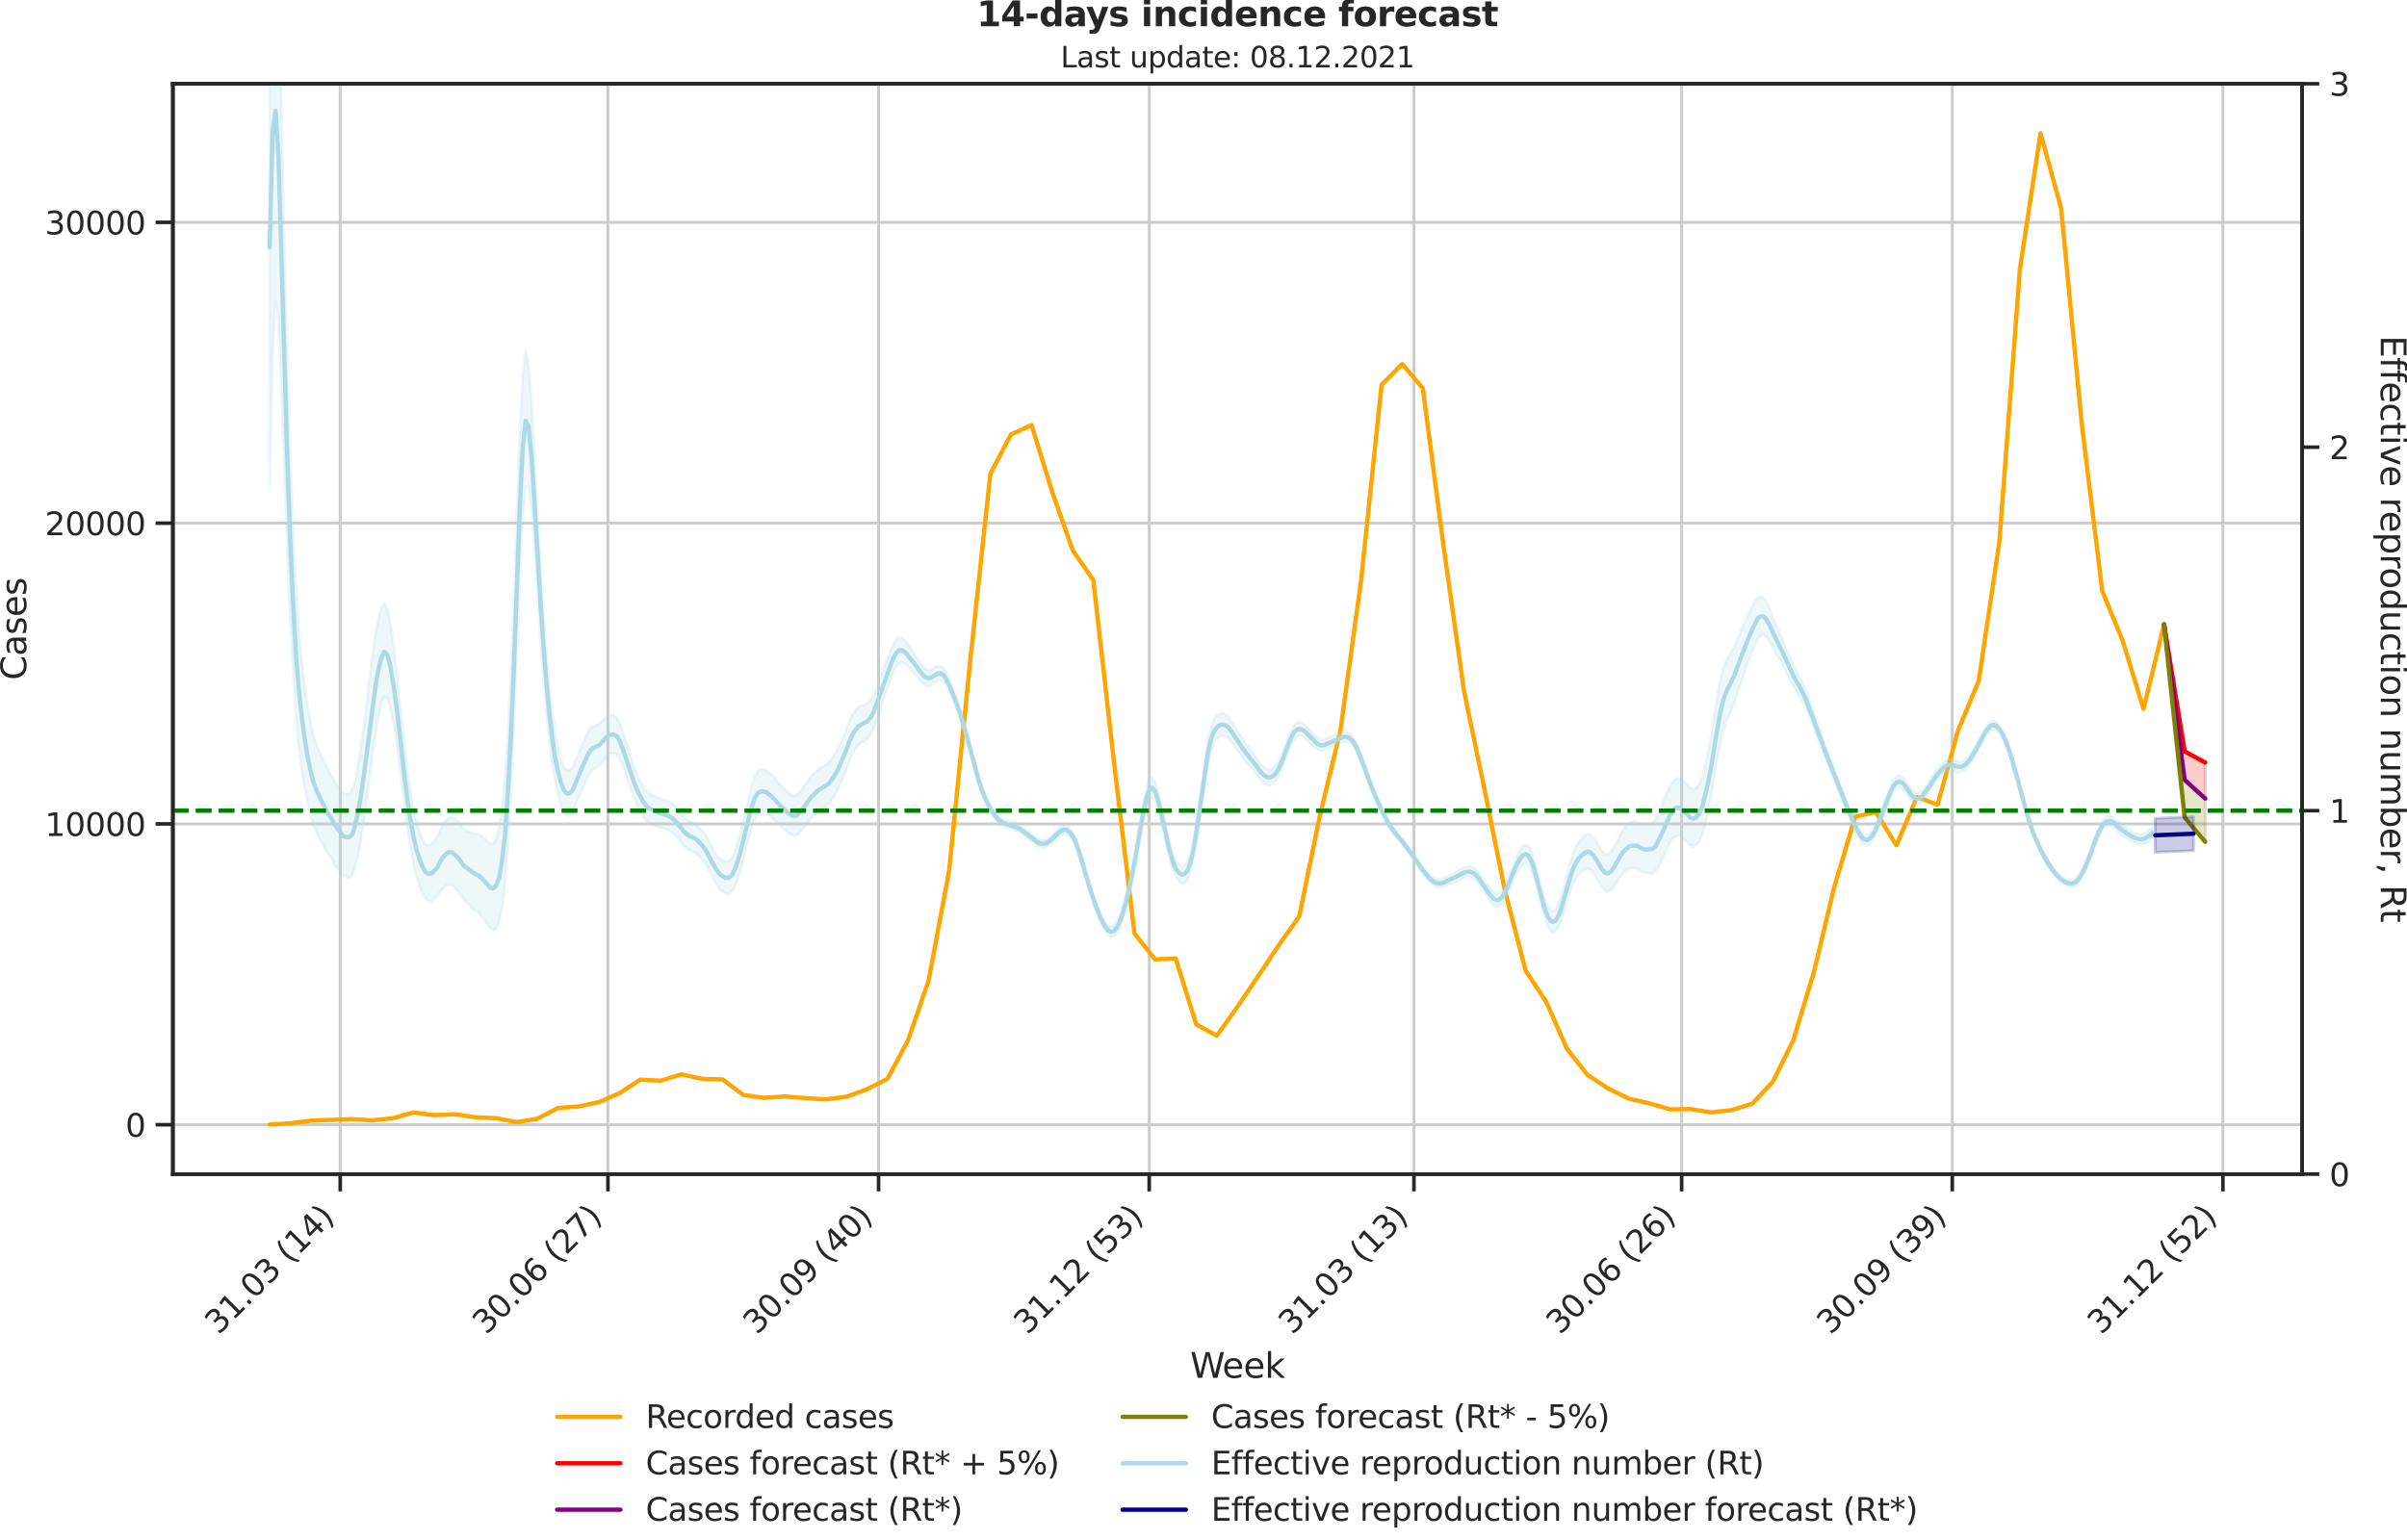 <?xml version="1.0" encoding="utf-8" standalone="no"?>
<!DOCTYPE svg PUBLIC "-//W3C//DTD SVG 1.1//EN"
  "http://www.w3.org/Graphics/SVG/1.1/DTD/svg11.dtd">
<svg xmlns:xlink="http://www.w3.org/1999/xlink" width="836.966pt" height="535.652pt" viewBox="0 0 836.966 535.652" xmlns="http://www.w3.org/2000/svg" version="1.1">
 <defs>
  <style type="text/css">*{stroke-linejoin: round; stroke-linecap: butt}</style>
 </defs>
 <g id="figure_1">
  <g id="patch_1">
   <path d="M -0 535.652 
L 836.966 535.652 
L 836.966 0 
L -0 0 
L -0 535.652 
z
" style="fill: none"/>
  </g>
  <g id="axes_1">
   <g id="patch_2">
    <path d="M 60.108 408.402 
L 800.467 408.402 
L 800.467 29.118 
L 60.108 29.118 
L 60.108 408.402 
z
" style="fill: none"/>
   </g>
   <g id="matplotlib.axis_1">
    <g id="xtick_1">
     <g id="line2d_1">
      <path d="M 118.309 408.402 
L 118.309 29.118 
" clip-path="url(#p692fa029bf)" style="fill: none; stroke: #cccccc; stroke-linecap: round"/>
     </g>
     <g id="line2d_2">
      <defs>
       <path id="m5be69a1e34" d="M 0 0 
L 0 6 
" style="stroke: #262626; stroke-width: 1.25"/>
      </defs>
      <g>
       <use xlink:href="#m5be69a1e34" x="118.309" y="408.402" style="fill: #262626; stroke: #262626; stroke-width: 1.25"/>
      </g>
     </g>
     <g id="text_1">
      <!-- 31.03 (14) -->
      <g style="fill: #262626" transform="translate(75.985 464.519)rotate(-45)scale(0.11 -0.11)">
       <defs>
        <path id="DejaVuSans-33" d="M 2597 2516 
Q 3050 2419 3304 2112 
Q 3559 1806 3559 1356 
Q 3559 666 3084 287 
Q 2609 -91 1734 -91 
Q 1441 -91 1130 -33 
Q 819 25 488 141 
L 488 750 
Q 750 597 1062 519 
Q 1375 441 1716 441 
Q 2309 441 2620 675 
Q 2931 909 2931 1356 
Q 2931 1769 2642 2001 
Q 2353 2234 1838 2234 
L 1294 2234 
L 1294 2753 
L 1863 2753 
Q 2328 2753 2575 2939 
Q 2822 3125 2822 3475 
Q 2822 3834 2567 4026 
Q 2313 4219 1838 4219 
Q 1578 4219 1281 4162 
Q 984 4106 628 3988 
L 628 4550 
Q 988 4650 1302 4700 
Q 1616 4750 1894 4750 
Q 2613 4750 3031 4423 
Q 3450 4097 3450 3541 
Q 3450 3153 3228 2886 
Q 3006 2619 2597 2516 
z
" transform="scale(0.016)"/>
        <path id="DejaVuSans-31" d="M 794 531 
L 1825 531 
L 1825 4091 
L 703 3866 
L 703 4441 
L 1819 4666 
L 2450 4666 
L 2450 531 
L 3481 531 
L 3481 0 
L 794 0 
L 794 531 
z
" transform="scale(0.016)"/>
        <path id="DejaVuSans-2e" d="M 684 794 
L 1344 794 
L 1344 0 
L 684 0 
L 684 794 
z
" transform="scale(0.016)"/>
        <path id="DejaVuSans-30" d="M 2034 4250 
Q 1547 4250 1301 3770 
Q 1056 3291 1056 2328 
Q 1056 1369 1301 889 
Q 1547 409 2034 409 
Q 2525 409 2770 889 
Q 3016 1369 3016 2328 
Q 3016 3291 2770 3770 
Q 2525 4250 2034 4250 
z
M 2034 4750 
Q 2819 4750 3233 4129 
Q 3647 3509 3647 2328 
Q 3647 1150 3233 529 
Q 2819 -91 2034 -91 
Q 1250 -91 836 529 
Q 422 1150 422 2328 
Q 422 3509 836 4129 
Q 1250 4750 2034 4750 
z
" transform="scale(0.016)"/>
        <path id="DejaVuSans-20" transform="scale(0.016)"/>
        <path id="DejaVuSans-28" d="M 1984 4856 
Q 1566 4138 1362 3434 
Q 1159 2731 1159 2009 
Q 1159 1288 1364 580 
Q 1569 -128 1984 -844 
L 1484 -844 
Q 1016 -109 783 600 
Q 550 1309 550 2009 
Q 550 2706 781 3412 
Q 1013 4119 1484 4856 
L 1984 4856 
z
" transform="scale(0.016)"/>
        <path id="DejaVuSans-34" d="M 2419 4116 
L 825 1625 
L 2419 1625 
L 2419 4116 
z
M 2253 4666 
L 3047 4666 
L 3047 1625 
L 3713 1625 
L 3713 1100 
L 3047 1100 
L 3047 0 
L 2419 0 
L 2419 1100 
L 313 1100 
L 313 1709 
L 2253 4666 
z
" transform="scale(0.016)"/>
        <path id="DejaVuSans-29" d="M 513 4856 
L 1013 4856 
Q 1481 4119 1714 3412 
Q 1947 2706 1947 2009 
Q 1947 1309 1714 600 
Q 1481 -109 1013 -844 
L 513 -844 
Q 928 -128 1133 580 
Q 1338 1288 1338 2009 
Q 1338 2731 1133 3434 
Q 928 4138 513 4856 
z
" transform="scale(0.016)"/>
       </defs>
       <use xlink:href="#DejaVuSans-33"/>
       <use xlink:href="#DejaVuSans-31" x="63.623"/>
       <use xlink:href="#DejaVuSans-2e" x="127.246"/>
       <use xlink:href="#DejaVuSans-30" x="159.033"/>
       <use xlink:href="#DejaVuSans-33" x="222.656"/>
       <use xlink:href="#DejaVuSans-20" x="286.279"/>
       <use xlink:href="#DejaVuSans-28" x="318.066"/>
       <use xlink:href="#DejaVuSans-31" x="357.08"/>
       <use xlink:href="#DejaVuSans-34" x="420.703"/>
       <use xlink:href="#DejaVuSans-29" x="484.326"/>
      </g>
     </g>
    </g>
    <g id="xtick_2">
     <g id="line2d_3">
      <path d="M 211.391 408.402 
L 211.391 29.118 
" clip-path="url(#p692fa029bf)" style="fill: none; stroke: #cccccc; stroke-linecap: round"/>
     </g>
     <g id="line2d_4">
      <g>
       <use xlink:href="#m5be69a1e34" x="211.391" y="408.402" style="fill: #262626; stroke: #262626; stroke-width: 1.25"/>
      </g>
     </g>
     <g id="text_2">
      <!-- 30.06 (27) -->
      <g style="fill: #262626" transform="translate(169.067 464.519)rotate(-45)scale(0.11 -0.11)">
       <defs>
        <path id="DejaVuSans-36" d="M 2113 2584 
Q 1688 2584 1439 2293 
Q 1191 2003 1191 1497 
Q 1191 994 1439 701 
Q 1688 409 2113 409 
Q 2538 409 2786 701 
Q 3034 994 3034 1497 
Q 3034 2003 2786 2293 
Q 2538 2584 2113 2584 
z
M 3366 4563 
L 3366 3988 
Q 3128 4100 2886 4159 
Q 2644 4219 2406 4219 
Q 1781 4219 1451 3797 
Q 1122 3375 1075 2522 
Q 1259 2794 1537 2939 
Q 1816 3084 2150 3084 
Q 2853 3084 3261 2657 
Q 3669 2231 3669 1497 
Q 3669 778 3244 343 
Q 2819 -91 2113 -91 
Q 1303 -91 875 529 
Q 447 1150 447 2328 
Q 447 3434 972 4092 
Q 1497 4750 2381 4750 
Q 2619 4750 2861 4703 
Q 3103 4656 3366 4563 
z
" transform="scale(0.016)"/>
        <path id="DejaVuSans-32" d="M 1228 531 
L 3431 531 
L 3431 0 
L 469 0 
L 469 531 
Q 828 903 1448 1529 
Q 2069 2156 2228 2338 
Q 2531 2678 2651 2914 
Q 2772 3150 2772 3378 
Q 2772 3750 2511 3984 
Q 2250 4219 1831 4219 
Q 1534 4219 1204 4116 
Q 875 4013 500 3803 
L 500 4441 
Q 881 4594 1212 4672 
Q 1544 4750 1819 4750 
Q 2544 4750 2975 4387 
Q 3406 4025 3406 3419 
Q 3406 3131 3298 2873 
Q 3191 2616 2906 2266 
Q 2828 2175 2409 1742 
Q 1991 1309 1228 531 
z
" transform="scale(0.016)"/>
        <path id="DejaVuSans-37" d="M 525 4666 
L 3525 4666 
L 3525 4397 
L 1831 0 
L 1172 0 
L 2766 4134 
L 525 4134 
L 525 4666 
z
" transform="scale(0.016)"/>
       </defs>
       <use xlink:href="#DejaVuSans-33"/>
       <use xlink:href="#DejaVuSans-30" x="63.623"/>
       <use xlink:href="#DejaVuSans-2e" x="127.246"/>
       <use xlink:href="#DejaVuSans-30" x="159.033"/>
       <use xlink:href="#DejaVuSans-36" x="222.656"/>
       <use xlink:href="#DejaVuSans-20" x="286.279"/>
       <use xlink:href="#DejaVuSans-28" x="318.066"/>
       <use xlink:href="#DejaVuSans-32" x="357.08"/>
       <use xlink:href="#DejaVuSans-37" x="420.703"/>
       <use xlink:href="#DejaVuSans-29" x="484.326"/>
      </g>
     </g>
    </g>
    <g id="xtick_3">
     <g id="line2d_5">
      <path d="M 305.496 408.402 
L 305.496 29.118 
" clip-path="url(#p692fa029bf)" style="fill: none; stroke: #cccccc; stroke-linecap: round"/>
     </g>
     <g id="line2d_6">
      <g>
       <use xlink:href="#m5be69a1e34" x="305.496" y="408.402" style="fill: #262626; stroke: #262626; stroke-width: 1.25"/>
      </g>
     </g>
     <g id="text_3">
      <!-- 30.09 (40) -->
      <g style="fill: #262626" transform="translate(263.172 464.519)rotate(-45)scale(0.11 -0.11)">
       <defs>
        <path id="DejaVuSans-39" d="M 703 97 
L 703 672 
Q 941 559 1184 500 
Q 1428 441 1663 441 
Q 2288 441 2617 861 
Q 2947 1281 2994 2138 
Q 2813 1869 2534 1725 
Q 2256 1581 1919 1581 
Q 1219 1581 811 2004 
Q 403 2428 403 3163 
Q 403 3881 828 4315 
Q 1253 4750 1959 4750 
Q 2769 4750 3195 4129 
Q 3622 3509 3622 2328 
Q 3622 1225 3098 567 
Q 2575 -91 1691 -91 
Q 1453 -91 1209 -44 
Q 966 3 703 97 
z
M 1959 2075 
Q 2384 2075 2632 2365 
Q 2881 2656 2881 3163 
Q 2881 3666 2632 3958 
Q 2384 4250 1959 4250 
Q 1534 4250 1286 3958 
Q 1038 3666 1038 3163 
Q 1038 2656 1286 2365 
Q 1534 2075 1959 2075 
z
" transform="scale(0.016)"/>
       </defs>
       <use xlink:href="#DejaVuSans-33"/>
       <use xlink:href="#DejaVuSans-30" x="63.623"/>
       <use xlink:href="#DejaVuSans-2e" x="127.246"/>
       <use xlink:href="#DejaVuSans-30" x="159.033"/>
       <use xlink:href="#DejaVuSans-39" x="222.656"/>
       <use xlink:href="#DejaVuSans-20" x="286.279"/>
       <use xlink:href="#DejaVuSans-28" x="318.066"/>
       <use xlink:href="#DejaVuSans-34" x="357.08"/>
       <use xlink:href="#DejaVuSans-30" x="420.703"/>
       <use xlink:href="#DejaVuSans-29" x="484.326"/>
      </g>
     </g>
    </g>
    <g id="xtick_4">
     <g id="line2d_7">
      <path d="M 399.601 408.402 
L 399.601 29.118 
" clip-path="url(#p692fa029bf)" style="fill: none; stroke: #cccccc; stroke-linecap: round"/>
     </g>
     <g id="line2d_8">
      <g>
       <use xlink:href="#m5be69a1e34" x="399.601" y="408.402" style="fill: #262626; stroke: #262626; stroke-width: 1.25"/>
      </g>
     </g>
     <g id="text_4">
      <!-- 31.12 (53) -->
      <g style="fill: #262626" transform="translate(357.277 464.519)rotate(-45)scale(0.11 -0.11)">
       <defs>
        <path id="DejaVuSans-35" d="M 691 4666 
L 3169 4666 
L 3169 4134 
L 1269 4134 
L 1269 2991 
Q 1406 3038 1543 3061 
Q 1681 3084 1819 3084 
Q 2600 3084 3056 2656 
Q 3513 2228 3513 1497 
Q 3513 744 3044 326 
Q 2575 -91 1722 -91 
Q 1428 -91 1123 -41 
Q 819 9 494 109 
L 494 744 
Q 775 591 1075 516 
Q 1375 441 1709 441 
Q 2250 441 2565 725 
Q 2881 1009 2881 1497 
Q 2881 1984 2565 2268 
Q 2250 2553 1709 2553 
Q 1456 2553 1204 2497 
Q 953 2441 691 2322 
L 691 4666 
z
" transform="scale(0.016)"/>
       </defs>
       <use xlink:href="#DejaVuSans-33"/>
       <use xlink:href="#DejaVuSans-31" x="63.623"/>
       <use xlink:href="#DejaVuSans-2e" x="127.246"/>
       <use xlink:href="#DejaVuSans-31" x="159.033"/>
       <use xlink:href="#DejaVuSans-32" x="222.656"/>
       <use xlink:href="#DejaVuSans-20" x="286.279"/>
       <use xlink:href="#DejaVuSans-28" x="318.066"/>
       <use xlink:href="#DejaVuSans-35" x="357.08"/>
       <use xlink:href="#DejaVuSans-33" x="420.703"/>
       <use xlink:href="#DejaVuSans-29" x="484.326"/>
      </g>
     </g>
    </g>
    <g id="xtick_5">
     <g id="line2d_9">
      <path d="M 491.66 408.402 
L 491.66 29.118 
" clip-path="url(#p692fa029bf)" style="fill: none; stroke: #cccccc; stroke-linecap: round"/>
     </g>
     <g id="line2d_10">
      <g>
       <use xlink:href="#m5be69a1e34" x="491.66" y="408.402" style="fill: #262626; stroke: #262626; stroke-width: 1.25"/>
      </g>
     </g>
     <g id="text_5">
      <!-- 31.03 (13) -->
      <g style="fill: #262626" transform="translate(449.336 464.519)rotate(-45)scale(0.11 -0.11)">
       <use xlink:href="#DejaVuSans-33"/>
       <use xlink:href="#DejaVuSans-31" x="63.623"/>
       <use xlink:href="#DejaVuSans-2e" x="127.246"/>
       <use xlink:href="#DejaVuSans-30" x="159.033"/>
       <use xlink:href="#DejaVuSans-33" x="222.656"/>
       <use xlink:href="#DejaVuSans-20" x="286.279"/>
       <use xlink:href="#DejaVuSans-28" x="318.066"/>
       <use xlink:href="#DejaVuSans-31" x="357.08"/>
       <use xlink:href="#DejaVuSans-33" x="420.703"/>
       <use xlink:href="#DejaVuSans-29" x="484.326"/>
      </g>
     </g>
    </g>
    <g id="xtick_6">
     <g id="line2d_11">
      <path d="M 584.742 408.402 
L 584.742 29.118 
" clip-path="url(#p692fa029bf)" style="fill: none; stroke: #cccccc; stroke-linecap: round"/>
     </g>
     <g id="line2d_12">
      <g>
       <use xlink:href="#m5be69a1e34" x="584.742" y="408.402" style="fill: #262626; stroke: #262626; stroke-width: 1.25"/>
      </g>
     </g>
     <g id="text_6">
      <!-- 30.06 (26) -->
      <g style="fill: #262626" transform="translate(542.418 464.519)rotate(-45)scale(0.11 -0.11)">
       <use xlink:href="#DejaVuSans-33"/>
       <use xlink:href="#DejaVuSans-30" x="63.623"/>
       <use xlink:href="#DejaVuSans-2e" x="127.246"/>
       <use xlink:href="#DejaVuSans-30" x="159.033"/>
       <use xlink:href="#DejaVuSans-36" x="222.656"/>
       <use xlink:href="#DejaVuSans-20" x="286.279"/>
       <use xlink:href="#DejaVuSans-28" x="318.066"/>
       <use xlink:href="#DejaVuSans-32" x="357.08"/>
       <use xlink:href="#DejaVuSans-36" x="420.703"/>
       <use xlink:href="#DejaVuSans-29" x="484.326"/>
      </g>
     </g>
    </g>
    <g id="xtick_7">
     <g id="line2d_13">
      <path d="M 678.847 408.402 
L 678.847 29.118 
" clip-path="url(#p692fa029bf)" style="fill: none; stroke: #cccccc; stroke-linecap: round"/>
     </g>
     <g id="line2d_14">
      <g>
       <use xlink:href="#m5be69a1e34" x="678.847" y="408.402" style="fill: #262626; stroke: #262626; stroke-width: 1.25"/>
      </g>
     </g>
     <g id="text_7">
      <!-- 30.09 (39) -->
      <g style="fill: #262626" transform="translate(636.523 464.519)rotate(-45)scale(0.11 -0.11)">
       <use xlink:href="#DejaVuSans-33"/>
       <use xlink:href="#DejaVuSans-30" x="63.623"/>
       <use xlink:href="#DejaVuSans-2e" x="127.246"/>
       <use xlink:href="#DejaVuSans-30" x="159.033"/>
       <use xlink:href="#DejaVuSans-39" x="222.656"/>
       <use xlink:href="#DejaVuSans-20" x="286.279"/>
       <use xlink:href="#DejaVuSans-28" x="318.066"/>
       <use xlink:href="#DejaVuSans-33" x="357.08"/>
       <use xlink:href="#DejaVuSans-39" x="420.703"/>
       <use xlink:href="#DejaVuSans-29" x="484.326"/>
      </g>
     </g>
    </g>
    <g id="xtick_8">
     <g id="line2d_15">
      <path d="M 772.952 408.402 
L 772.952 29.118 
" clip-path="url(#p692fa029bf)" style="fill: none; stroke: #cccccc; stroke-linecap: round"/>
     </g>
     <g id="line2d_16">
      <g>
       <use xlink:href="#m5be69a1e34" x="772.952" y="408.402" style="fill: #262626; stroke: #262626; stroke-width: 1.25"/>
      </g>
     </g>
     <g id="text_8">
      <!-- 31.12 (52) -->
      <g style="fill: #262626" transform="translate(730.628 464.519)rotate(-45)scale(0.11 -0.11)">
       <use xlink:href="#DejaVuSans-33"/>
       <use xlink:href="#DejaVuSans-31" x="63.623"/>
       <use xlink:href="#DejaVuSans-2e" x="127.246"/>
       <use xlink:href="#DejaVuSans-31" x="159.033"/>
       <use xlink:href="#DejaVuSans-32" x="222.656"/>
       <use xlink:href="#DejaVuSans-20" x="286.279"/>
       <use xlink:href="#DejaVuSans-28" x="318.066"/>
       <use xlink:href="#DejaVuSans-35" x="357.08"/>
       <use xlink:href="#DejaVuSans-32" x="420.703"/>
       <use xlink:href="#DejaVuSans-29" x="484.326"/>
      </g>
     </g>
    </g>
    <g id="text_9">
     <!-- Week -->
     <g style="fill: #262626" transform="translate(413.849 479.255)scale(0.12 -0.12)">
      <defs>
       <path id="DejaVuSans-57" d="M 213 4666 
L 850 4666 
L 1831 722 
L 2809 4666 
L 3519 4666 
L 4500 722 
L 5478 4666 
L 6119 4666 
L 4947 0 
L 4153 0 
L 3169 4050 
L 2175 0 
L 1381 0 
L 213 4666 
z
" transform="scale(0.016)"/>
       <path id="DejaVuSans-65" d="M 3597 1894 
L 3597 1613 
L 953 1613 
Q 991 1019 1311 708 
Q 1631 397 2203 397 
Q 2534 397 2845 478 
Q 3156 559 3463 722 
L 3463 178 
Q 3153 47 2828 -22 
Q 2503 -91 2169 -91 
Q 1331 -91 842 396 
Q 353 884 353 1716 
Q 353 2575 817 3079 
Q 1281 3584 2069 3584 
Q 2775 3584 3186 3129 
Q 3597 2675 3597 1894 
z
M 3022 2063 
Q 3016 2534 2758 2815 
Q 2500 3097 2075 3097 
Q 1594 3097 1305 2825 
Q 1016 2553 972 2059 
L 3022 2063 
z
" transform="scale(0.016)"/>
       <path id="DejaVuSans-6b" d="M 581 4863 
L 1159 4863 
L 1159 1991 
L 2875 3500 
L 3609 3500 
L 1753 1863 
L 3688 0 
L 2938 0 
L 1159 1709 
L 1159 0 
L 581 0 
L 581 4863 
z
" transform="scale(0.016)"/>
      </defs>
      <use xlink:href="#DejaVuSans-57"/>
      <use xlink:href="#DejaVuSans-65" x="93.002"/>
      <use xlink:href="#DejaVuSans-65" x="154.525"/>
      <use xlink:href="#DejaVuSans-6b" x="216.049"/>
     </g>
    </g>
   </g>
   <g id="matplotlib.axis_2">
    <g id="ytick_1">
     <g id="line2d_17">
      <path d="M 60.108 391.204 
L 800.467 391.204 
" clip-path="url(#p692fa029bf)" style="fill: none; stroke: #cccccc; stroke-linecap: round"/>
     </g>
     <g id="line2d_18">
      <defs>
       <path id="maa8df5f551" d="M 0 0 
L -6 0 
" style="stroke: #262626; stroke-width: 1.25"/>
      </defs>
      <g>
       <use xlink:href="#maa8df5f551" x="60.108" y="391.204" style="fill: #262626; stroke: #262626; stroke-width: 1.25"/>
      </g>
     </g>
     <g id="text_10">
      <!-- 0 -->
      <g style="fill: #262626" transform="translate(43.609 395.383)scale(0.11 -0.11)">
       <use xlink:href="#DejaVuSans-30"/>
      </g>
     </g>
    </g>
    <g id="ytick_2">
     <g id="line2d_19">
      <path d="M 60.108 286.585 
L 800.467 286.585 
" clip-path="url(#p692fa029bf)" style="fill: none; stroke: #cccccc; stroke-linecap: round"/>
     </g>
     <g id="line2d_20">
      <g>
       <use xlink:href="#maa8df5f551" x="60.108" y="286.585" style="fill: #262626; stroke: #262626; stroke-width: 1.25"/>
      </g>
     </g>
     <g id="text_11">
      <!-- 10000 -->
      <g style="fill: #262626" transform="translate(15.614 290.764)scale(0.11 -0.11)">
       <use xlink:href="#DejaVuSans-31"/>
       <use xlink:href="#DejaVuSans-30" x="63.623"/>
       <use xlink:href="#DejaVuSans-30" x="127.246"/>
       <use xlink:href="#DejaVuSans-30" x="190.869"/>
       <use xlink:href="#DejaVuSans-30" x="254.492"/>
      </g>
     </g>
    </g>
    <g id="ytick_3">
     <g id="line2d_21">
      <path d="M 60.108 181.966 
L 800.467 181.966 
" clip-path="url(#p692fa029bf)" style="fill: none; stroke: #cccccc; stroke-linecap: round"/>
     </g>
     <g id="line2d_22">
      <g>
       <use xlink:href="#maa8df5f551" x="60.108" y="181.966" style="fill: #262626; stroke: #262626; stroke-width: 1.25"/>
      </g>
     </g>
     <g id="text_12">
      <!-- 20000 -->
      <g style="fill: #262626" transform="translate(15.614 186.145)scale(0.11 -0.11)">
       <use xlink:href="#DejaVuSans-32"/>
       <use xlink:href="#DejaVuSans-30" x="63.623"/>
       <use xlink:href="#DejaVuSans-30" x="127.246"/>
       <use xlink:href="#DejaVuSans-30" x="190.869"/>
       <use xlink:href="#DejaVuSans-30" x="254.492"/>
      </g>
     </g>
    </g>
    <g id="ytick_4">
     <g id="line2d_23">
      <path d="M 60.108 77.346 
L 800.467 77.346 
" clip-path="url(#p692fa029bf)" style="fill: none; stroke: #cccccc; stroke-linecap: round"/>
     </g>
     <g id="line2d_24">
      <g>
       <use xlink:href="#maa8df5f551" x="60.108" y="77.346" style="fill: #262626; stroke: #262626; stroke-width: 1.25"/>
      </g>
     </g>
     <g id="text_13">
      <!-- 30000 -->
      <g style="fill: #262626" transform="translate(15.614 81.526)scale(0.11 -0.11)">
       <use xlink:href="#DejaVuSans-33"/>
       <use xlink:href="#DejaVuSans-30" x="63.623"/>
       <use xlink:href="#DejaVuSans-30" x="127.246"/>
       <use xlink:href="#DejaVuSans-30" x="190.869"/>
       <use xlink:href="#DejaVuSans-30" x="254.492"/>
      </g>
     </g>
    </g>
    <g id="text_14">
     <!-- Cases -->
     <g style="fill: #262626" transform="translate(9.118 236.57)rotate(-90)scale(0.12 -0.12)">
      <defs>
       <path id="DejaVuSans-43" d="M 4122 4306 
L 4122 3641 
Q 3803 3938 3442 4084 
Q 3081 4231 2675 4231 
Q 1875 4231 1450 3742 
Q 1025 3253 1025 2328 
Q 1025 1406 1450 917 
Q 1875 428 2675 428 
Q 3081 428 3442 575 
Q 3803 722 4122 1019 
L 4122 359 
Q 3791 134 3420 21 
Q 3050 -91 2638 -91 
Q 1578 -91 968 557 
Q 359 1206 359 2328 
Q 359 3453 968 4101 
Q 1578 4750 2638 4750 
Q 3056 4750 3426 4639 
Q 3797 4528 4122 4306 
z
" transform="scale(0.016)"/>
       <path id="DejaVuSans-61" d="M 2194 1759 
Q 1497 1759 1228 1600 
Q 959 1441 959 1056 
Q 959 750 1161 570 
Q 1363 391 1709 391 
Q 2188 391 2477 730 
Q 2766 1069 2766 1631 
L 2766 1759 
L 2194 1759 
z
M 3341 1997 
L 3341 0 
L 2766 0 
L 2766 531 
Q 2569 213 2275 61 
Q 1981 -91 1556 -91 
Q 1019 -91 701 211 
Q 384 513 384 1019 
Q 384 1609 779 1909 
Q 1175 2209 1959 2209 
L 2766 2209 
L 2766 2266 
Q 2766 2663 2505 2880 
Q 2244 3097 1772 3097 
Q 1472 3097 1187 3025 
Q 903 2953 641 2809 
L 641 3341 
Q 956 3463 1253 3523 
Q 1550 3584 1831 3584 
Q 2591 3584 2966 3190 
Q 3341 2797 3341 1997 
z
" transform="scale(0.016)"/>
       <path id="DejaVuSans-73" d="M 2834 3397 
L 2834 2853 
Q 2591 2978 2328 3040 
Q 2066 3103 1784 3103 
Q 1356 3103 1142 2972 
Q 928 2841 928 2578 
Q 928 2378 1081 2264 
Q 1234 2150 1697 2047 
L 1894 2003 
Q 2506 1872 2764 1633 
Q 3022 1394 3022 966 
Q 3022 478 2636 193 
Q 2250 -91 1575 -91 
Q 1294 -91 989 -36 
Q 684 19 347 128 
L 347 722 
Q 666 556 975 473 
Q 1284 391 1588 391 
Q 1994 391 2212 530 
Q 2431 669 2431 922 
Q 2431 1156 2273 1281 
Q 2116 1406 1581 1522 
L 1381 1569 
Q 847 1681 609 1914 
Q 372 2147 372 2553 
Q 372 3047 722 3315 
Q 1072 3584 1716 3584 
Q 2034 3584 2315 3537 
Q 2597 3491 2834 3397 
z
" transform="scale(0.016)"/>
      </defs>
      <use xlink:href="#DejaVuSans-43"/>
      <use xlink:href="#DejaVuSans-61" x="69.824"/>
      <use xlink:href="#DejaVuSans-73" x="131.104"/>
      <use xlink:href="#DejaVuSans-65" x="183.203"/>
      <use xlink:href="#DejaVuSans-73" x="244.727"/>
     </g>
    </g>
   </g>
   <g id="PolyCollection_1">
    <defs>
     <path id="mf54da5ad10" d="M 752.494 -318.455 
L 752.494 -318.455 
L 759.655 -274.291 
L 766.815 -270.409 
L 766.815 -257.886 
L 766.815 -257.886 
L 759.655 -264.373 
L 752.494 -318.455 
z
" style="stroke: #ff0000; stroke-opacity: 0.2"/>
    </defs>
    <g clip-path="url(#p692fa029bf)">
     <use xlink:href="#mf54da5ad10" x="0" y="535.652" style="fill: #ff0000; fill-opacity: 0.2; stroke: #ff0000; stroke-opacity: 0.2"/>
    </g>
   </g>
   <g id="PolyCollection_2">
    <defs>
     <path id="m3c7759283b" d="M 752.494 -318.455 
L 752.494 -318.455 
L 759.655 -264.373 
L 766.815 -257.886 
L 766.815 -242.825 
L 766.815 -242.825 
L 759.655 -251.316 
L 752.494 -318.455 
z
" style="stroke: #808000; stroke-opacity: 0.2"/>
    </defs>
    <g clip-path="url(#p692fa029bf)">
     <use xlink:href="#m3c7759283b" x="0" y="535.652" style="fill: #808000; fill-opacity: 0.2; stroke: #808000; stroke-opacity: 0.2"/>
    </g>
   </g>
   <g id="line2d_25">
    <path d="M 93.76 391.162 
L 100.92 390.712 
L 108.081 389.781 
L 115.241 389.54 
L 122.401 389.268 
L 129.561 389.697 
L 136.721 388.913 
L 143.881 386.956 
L 151.041 387.877 
L 158.202 387.574 
L 165.362 388.63 
L 172.522 388.944 
L 179.682 390.304 
L 186.842 389.132 
L 194.002 385.397 
L 201.163 384.864 
L 208.323 383.326 
L 215.483 380.198 
L 222.643 375.532 
L 229.803 375.898 
L 236.963 373.691 
L 244.123 375.26 
L 251.284 375.438 
L 258.444 380.846 
L 265.604 381.851 
L 272.764 381.401 
L 279.924 381.935 
L 287.084 382.405 
L 294.245 381.495 
L 301.405 378.88 
L 308.565 375.291 
L 315.725 361.9 
L 322.885 341.102 
L 330.045 302.759 
L 337.205 231.325 
L 344.366 164.798 
L 351.526 151.103 
L 358.686 147.839 
L 365.846 170.981 
L 373.006 191.413 
L 380.166 201.76 
L 387.327 264.855 
L 394.487 324.718 
L 401.647 333.705 
L 408.807 333.391 
L 415.967 356.366 
L 423.127 360.237 
L 430.288 350.172 
L 437.448 339.585 
L 444.608 328.809 
L 451.768 318.776 
L 458.928 283.791 
L 466.088 254.1 
L 473.248 202.188 
L 480.409 133.82 
L 487.569 126.622 
L 494.729 135.002 
L 501.889 189.582 
L 509.049 240.218 
L 516.209 274.689 
L 523.37 310.166 
L 530.53 337.691 
L 537.69 348.519 
L 544.85 364.798 
L 552.01 373.879 
L 559.17 378.597 
L 566.33 382.123 
L 573.491 383.765 
L 580.651 385.868 
L 587.811 385.774 
L 594.971 386.893 
L 602.131 386.14 
L 609.291 383.891 
L 616.452 376.296 
L 623.612 361.712 
L 630.772 337.963 
L 637.932 308.042 
L 645.092 284.105 
L 652.252 282.431 
L 659.412 294.013 
L 666.573 277.242 
L 673.733 279.92 
L 680.893 253.985 
L 688.053 236.786 
L 695.213 188.473 
L 702.373 93.521 
L 709.534 46.358 
L 716.694 72.419 
L 723.854 147.305 
L 731.014 205.651 
L 738.174 223.05 
L 745.334 246.557 
L 752.494 217.197 
" clip-path="url(#p692fa029bf)" style="fill: none; stroke: #ffa500; stroke-width: 1.5; stroke-linecap: round"/>
   </g>
   <g id="line2d_26">
    <path d="M 752.494 217.197 
L 759.655 261.361 
L 766.815 265.242 
" clip-path="url(#p692fa029bf)" style="fill: none; stroke: #ff0000; stroke-width: 1.5; stroke-linecap: round"/>
   </g>
   <g id="line2d_27">
    <path d="M 752.494 217.197 
L 759.655 271.279 
L 766.815 277.765 
" clip-path="url(#p692fa029bf)" style="fill: none; stroke: #800080; stroke-width: 1.5; stroke-linecap: round"/>
   </g>
   <g id="line2d_28">
    <path d="M 752.494 217.197 
L 759.655 284.335 
L 766.815 292.827 
" clip-path="url(#p692fa029bf)" style="fill: none; stroke: #808000; stroke-width: 1.5; stroke-linecap: round"/>
   </g>
   <g id="patch_3">
    <path d="M 60.108 408.402 
L 60.108 29.118 
" style="fill: none; stroke: #262626; stroke-width: 1.25; stroke-linejoin: miter; stroke-linecap: square"/>
   </g>
   <g id="patch_4">
    <path d="M 800.467 408.402 
L 800.467 29.118 
" style="fill: none; stroke: #262626; stroke-width: 1.25; stroke-linejoin: miter; stroke-linecap: square"/>
   </g>
   <g id="patch_5">
    <path d="M 60.108 408.402 
L 800.467 408.402 
" style="fill: none; stroke: #262626; stroke-width: 1.25; stroke-linejoin: miter; stroke-linecap: square"/>
   </g>
   <g id="patch_6">
    <path d="M 60.108 29.118 
L 800.467 29.118 
" style="fill: none; stroke: #262626; stroke-width: 1.25; stroke-linejoin: miter; stroke-linecap: square"/>
   </g>
   <g id="text_15">
    <!-- Last update: 08.12.2021 -->
    <g style="fill: #262626" transform="translate(368.789 23.429)scale(0.1 -0.1)">
     <defs>
      <path id="DejaVuSans-4c" d="M 628 4666 
L 1259 4666 
L 1259 531 
L 3531 531 
L 3531 0 
L 628 0 
L 628 4666 
z
" transform="scale(0.016)"/>
      <path id="DejaVuSans-74" d="M 1172 4494 
L 1172 3500 
L 2356 3500 
L 2356 3053 
L 1172 3053 
L 1172 1153 
Q 1172 725 1289 603 
Q 1406 481 1766 481 
L 2356 481 
L 2356 0 
L 1766 0 
Q 1100 0 847 248 
Q 594 497 594 1153 
L 594 3053 
L 172 3053 
L 172 3500 
L 594 3500 
L 594 4494 
L 1172 4494 
z
" transform="scale(0.016)"/>
      <path id="DejaVuSans-75" d="M 544 1381 
L 544 3500 
L 1119 3500 
L 1119 1403 
Q 1119 906 1312 657 
Q 1506 409 1894 409 
Q 2359 409 2629 706 
Q 2900 1003 2900 1516 
L 2900 3500 
L 3475 3500 
L 3475 0 
L 2900 0 
L 2900 538 
Q 2691 219 2414 64 
Q 2138 -91 1772 -91 
Q 1169 -91 856 284 
Q 544 659 544 1381 
z
M 1991 3584 
L 1991 3584 
z
" transform="scale(0.016)"/>
      <path id="DejaVuSans-70" d="M 1159 525 
L 1159 -1331 
L 581 -1331 
L 581 3500 
L 1159 3500 
L 1159 2969 
Q 1341 3281 1617 3432 
Q 1894 3584 2278 3584 
Q 2916 3584 3314 3078 
Q 3713 2572 3713 1747 
Q 3713 922 3314 415 
Q 2916 -91 2278 -91 
Q 1894 -91 1617 61 
Q 1341 213 1159 525 
z
M 3116 1747 
Q 3116 2381 2855 2742 
Q 2594 3103 2138 3103 
Q 1681 3103 1420 2742 
Q 1159 2381 1159 1747 
Q 1159 1113 1420 752 
Q 1681 391 2138 391 
Q 2594 391 2855 752 
Q 3116 1113 3116 1747 
z
" transform="scale(0.016)"/>
      <path id="DejaVuSans-64" d="M 2906 2969 
L 2906 4863 
L 3481 4863 
L 3481 0 
L 2906 0 
L 2906 525 
Q 2725 213 2448 61 
Q 2172 -91 1784 -91 
Q 1150 -91 751 415 
Q 353 922 353 1747 
Q 353 2572 751 3078 
Q 1150 3584 1784 3584 
Q 2172 3584 2448 3432 
Q 2725 3281 2906 2969 
z
M 947 1747 
Q 947 1113 1208 752 
Q 1469 391 1925 391 
Q 2381 391 2643 752 
Q 2906 1113 2906 1747 
Q 2906 2381 2643 2742 
Q 2381 3103 1925 3103 
Q 1469 3103 1208 2742 
Q 947 2381 947 1747 
z
" transform="scale(0.016)"/>
      <path id="DejaVuSans-3a" d="M 750 794 
L 1409 794 
L 1409 0 
L 750 0 
L 750 794 
z
M 750 3309 
L 1409 3309 
L 1409 2516 
L 750 2516 
L 750 3309 
z
" transform="scale(0.016)"/>
      <path id="DejaVuSans-38" d="M 2034 2216 
Q 1584 2216 1326 1975 
Q 1069 1734 1069 1313 
Q 1069 891 1326 650 
Q 1584 409 2034 409 
Q 2484 409 2743 651 
Q 3003 894 3003 1313 
Q 3003 1734 2745 1975 
Q 2488 2216 2034 2216 
z
M 1403 2484 
Q 997 2584 770 2862 
Q 544 3141 544 3541 
Q 544 4100 942 4425 
Q 1341 4750 2034 4750 
Q 2731 4750 3128 4425 
Q 3525 4100 3525 3541 
Q 3525 3141 3298 2862 
Q 3072 2584 2669 2484 
Q 3125 2378 3379 2068 
Q 3634 1759 3634 1313 
Q 3634 634 3220 271 
Q 2806 -91 2034 -91 
Q 1263 -91 848 271 
Q 434 634 434 1313 
Q 434 1759 690 2068 
Q 947 2378 1403 2484 
z
M 1172 3481 
Q 1172 3119 1398 2916 
Q 1625 2713 2034 2713 
Q 2441 2713 2670 2916 
Q 2900 3119 2900 3481 
Q 2900 3844 2670 4047 
Q 2441 4250 2034 4250 
Q 1625 4250 1398 4047 
Q 1172 3844 1172 3481 
z
" transform="scale(0.016)"/>
     </defs>
     <use xlink:href="#DejaVuSans-4c"/>
     <use xlink:href="#DejaVuSans-61" x="55.713"/>
     <use xlink:href="#DejaVuSans-73" x="116.992"/>
     <use xlink:href="#DejaVuSans-74" x="169.092"/>
     <use xlink:href="#DejaVuSans-20" x="208.301"/>
     <use xlink:href="#DejaVuSans-75" x="240.088"/>
     <use xlink:href="#DejaVuSans-70" x="303.467"/>
     <use xlink:href="#DejaVuSans-64" x="366.943"/>
     <use xlink:href="#DejaVuSans-61" x="430.42"/>
     <use xlink:href="#DejaVuSans-74" x="491.699"/>
     <use xlink:href="#DejaVuSans-65" x="530.908"/>
     <use xlink:href="#DejaVuSans-3a" x="592.432"/>
     <use xlink:href="#DejaVuSans-20" x="626.123"/>
     <use xlink:href="#DejaVuSans-30" x="657.91"/>
     <use xlink:href="#DejaVuSans-38" x="721.533"/>
     <use xlink:href="#DejaVuSans-2e" x="785.156"/>
     <use xlink:href="#DejaVuSans-31" x="816.943"/>
     <use xlink:href="#DejaVuSans-32" x="880.566"/>
     <use xlink:href="#DejaVuSans-2e" x="944.189"/>
     <use xlink:href="#DejaVuSans-32" x="975.977"/>
     <use xlink:href="#DejaVuSans-30" x="1039.6"/>
     <use xlink:href="#DejaVuSans-32" x="1103.223"/>
     <use xlink:href="#DejaVuSans-31" x="1166.846"/>
    </g>
   </g>
   <g id="text_16">
    <!-- 14-days incidence forecast -->
    <g style="fill: #262626" transform="translate(339.623 9.118)scale(0.12 -0.12)">
     <defs>
      <path id="DejaVuSans-Bold-31" d="M 750 831 
L 1813 831 
L 1813 3847 
L 722 3622 
L 722 4441 
L 1806 4666 
L 2950 4666 
L 2950 831 
L 4013 831 
L 4013 0 
L 750 0 
L 750 831 
z
" transform="scale(0.016)"/>
      <path id="DejaVuSans-Bold-34" d="M 2356 3675 
L 1038 1722 
L 2356 1722 
L 2356 3675 
z
M 2156 4666 
L 3494 4666 
L 3494 1722 
L 4159 1722 
L 4159 850 
L 3494 850 
L 3494 0 
L 2356 0 
L 2356 850 
L 288 850 
L 288 1881 
L 2156 4666 
z
" transform="scale(0.016)"/>
      <path id="DejaVuSans-Bold-2d" d="M 347 2297 
L 2309 2297 
L 2309 1388 
L 347 1388 
L 347 2297 
z
" transform="scale(0.016)"/>
      <path id="DejaVuSans-Bold-64" d="M 2919 2988 
L 2919 4863 
L 4044 4863 
L 4044 0 
L 2919 0 
L 2919 506 
Q 2688 197 2409 53 
Q 2131 -91 1766 -91 
Q 1119 -91 703 423 
Q 288 938 288 1747 
Q 288 2556 703 3070 
Q 1119 3584 1766 3584 
Q 2128 3584 2408 3439 
Q 2688 3294 2919 2988 
z
M 2181 722 
Q 2541 722 2730 984 
Q 2919 1247 2919 1747 
Q 2919 2247 2730 2509 
Q 2541 2772 2181 2772 
Q 1825 2772 1636 2509 
Q 1447 2247 1447 1747 
Q 1447 1247 1636 984 
Q 1825 722 2181 722 
z
" transform="scale(0.016)"/>
      <path id="DejaVuSans-Bold-61" d="M 2106 1575 
Q 1756 1575 1579 1456 
Q 1403 1338 1403 1106 
Q 1403 894 1545 773 
Q 1688 653 1941 653 
Q 2256 653 2472 879 
Q 2688 1106 2688 1447 
L 2688 1575 
L 2106 1575 
z
M 3816 1997 
L 3816 0 
L 2688 0 
L 2688 519 
Q 2463 200 2181 54 
Q 1900 -91 1497 -91 
Q 953 -91 614 226 
Q 275 544 275 1050 
Q 275 1666 698 1953 
Q 1122 2241 2028 2241 
L 2688 2241 
L 2688 2328 
Q 2688 2594 2478 2717 
Q 2269 2841 1825 2841 
Q 1466 2841 1156 2769 
Q 847 2697 581 2553 
L 581 3406 
Q 941 3494 1303 3539 
Q 1666 3584 2028 3584 
Q 2975 3584 3395 3211 
Q 3816 2838 3816 1997 
z
" transform="scale(0.016)"/>
      <path id="DejaVuSans-Bold-79" d="M 78 3500 
L 1197 3500 
L 2138 1125 
L 2938 3500 
L 4056 3500 
L 2584 -331 
Q 2363 -916 2067 -1148 
Q 1772 -1381 1288 -1381 
L 641 -1381 
L 641 -647 
L 991 -647 
Q 1275 -647 1404 -556 
Q 1534 -466 1606 -231 
L 1638 -134 
L 78 3500 
z
" transform="scale(0.016)"/>
      <path id="DejaVuSans-Bold-73" d="M 3272 3391 
L 3272 2541 
Q 2913 2691 2578 2766 
Q 2244 2841 1947 2841 
Q 1628 2841 1473 2761 
Q 1319 2681 1319 2516 
Q 1319 2381 1436 2309 
Q 1553 2238 1856 2203 
L 2053 2175 
Q 2913 2066 3209 1816 
Q 3506 1566 3506 1031 
Q 3506 472 3093 190 
Q 2681 -91 1863 -91 
Q 1516 -91 1145 -36 
Q 775 19 384 128 
L 384 978 
Q 719 816 1070 734 
Q 1422 653 1784 653 
Q 2113 653 2278 743 
Q 2444 834 2444 1013 
Q 2444 1163 2330 1236 
Q 2216 1309 1875 1350 
L 1678 1375 
Q 931 1469 631 1722 
Q 331 1975 331 2491 
Q 331 3047 712 3315 
Q 1094 3584 1881 3584 
Q 2191 3584 2531 3537 
Q 2872 3491 3272 3391 
z
" transform="scale(0.016)"/>
      <path id="DejaVuSans-Bold-20" transform="scale(0.016)"/>
      <path id="DejaVuSans-Bold-69" d="M 538 3500 
L 1656 3500 
L 1656 0 
L 538 0 
L 538 3500 
z
M 538 4863 
L 1656 4863 
L 1656 3950 
L 538 3950 
L 538 4863 
z
" transform="scale(0.016)"/>
      <path id="DejaVuSans-Bold-6e" d="M 4056 2131 
L 4056 0 
L 2931 0 
L 2931 347 
L 2931 1631 
Q 2931 2084 2911 2256 
Q 2891 2428 2841 2509 
Q 2775 2619 2662 2680 
Q 2550 2741 2406 2741 
Q 2056 2741 1856 2470 
Q 1656 2200 1656 1722 
L 1656 0 
L 538 0 
L 538 3500 
L 1656 3500 
L 1656 2988 
Q 1909 3294 2193 3439 
Q 2478 3584 2822 3584 
Q 3428 3584 3742 3212 
Q 4056 2841 4056 2131 
z
" transform="scale(0.016)"/>
      <path id="DejaVuSans-Bold-63" d="M 3366 3391 
L 3366 2478 
Q 3138 2634 2908 2709 
Q 2678 2784 2431 2784 
Q 1963 2784 1702 2511 
Q 1441 2238 1441 1747 
Q 1441 1256 1702 982 
Q 1963 709 2431 709 
Q 2694 709 2930 787 
Q 3166 866 3366 1019 
L 3366 103 
Q 3103 6 2833 -42 
Q 2563 -91 2291 -91 
Q 1344 -91 809 395 
Q 275 881 275 1747 
Q 275 2613 809 3098 
Q 1344 3584 2291 3584 
Q 2566 3584 2833 3536 
Q 3100 3488 3366 3391 
z
" transform="scale(0.016)"/>
      <path id="DejaVuSans-Bold-65" d="M 4031 1759 
L 4031 1441 
L 1416 1441 
Q 1456 1047 1700 850 
Q 1944 653 2381 653 
Q 2734 653 3104 758 
Q 3475 863 3866 1075 
L 3866 213 
Q 3469 63 3072 -14 
Q 2675 -91 2278 -91 
Q 1328 -91 801 392 
Q 275 875 275 1747 
Q 275 2603 792 3093 
Q 1309 3584 2216 3584 
Q 3041 3584 3536 3087 
Q 4031 2591 4031 1759 
z
M 2881 2131 
Q 2881 2450 2695 2645 
Q 2509 2841 2209 2841 
Q 1884 2841 1681 2658 
Q 1478 2475 1428 2131 
L 2881 2131 
z
" transform="scale(0.016)"/>
      <path id="DejaVuSans-Bold-66" d="M 2841 4863 
L 2841 4128 
L 2222 4128 
Q 1984 4128 1890 4042 
Q 1797 3956 1797 3744 
L 1797 3500 
L 2753 3500 
L 2753 2700 
L 1797 2700 
L 1797 0 
L 678 0 
L 678 2700 
L 122 2700 
L 122 3500 
L 678 3500 
L 678 3744 
Q 678 4316 997 4589 
Q 1316 4863 1984 4863 
L 2841 4863 
z
" transform="scale(0.016)"/>
      <path id="DejaVuSans-Bold-6f" d="M 2203 2784 
Q 1831 2784 1636 2517 
Q 1441 2250 1441 1747 
Q 1441 1244 1636 976 
Q 1831 709 2203 709 
Q 2569 709 2762 976 
Q 2956 1244 2956 1747 
Q 2956 2250 2762 2517 
Q 2569 2784 2203 2784 
z
M 2203 3584 
Q 3106 3584 3614 3096 
Q 4122 2609 4122 1747 
Q 4122 884 3614 396 
Q 3106 -91 2203 -91 
Q 1297 -91 786 396 
Q 275 884 275 1747 
Q 275 2609 786 3096 
Q 1297 3584 2203 3584 
z
" transform="scale(0.016)"/>
      <path id="DejaVuSans-Bold-72" d="M 3138 2547 
Q 2991 2616 2845 2648 
Q 2700 2681 2553 2681 
Q 2122 2681 1889 2404 
Q 1656 2128 1656 1613 
L 1656 0 
L 538 0 
L 538 3500 
L 1656 3500 
L 1656 2925 
Q 1872 3269 2151 3426 
Q 2431 3584 2822 3584 
Q 2878 3584 2943 3579 
Q 3009 3575 3134 3559 
L 3138 2547 
z
" transform="scale(0.016)"/>
      <path id="DejaVuSans-Bold-74" d="M 1759 4494 
L 1759 3500 
L 2913 3500 
L 2913 2700 
L 1759 2700 
L 1759 1216 
Q 1759 972 1856 886 
Q 1953 800 2241 800 
L 2816 800 
L 2816 0 
L 1856 0 
Q 1194 0 917 276 
Q 641 553 641 1216 
L 641 2700 
L 84 2700 
L 84 3500 
L 641 3500 
L 641 4494 
L 1759 4494 
z
" transform="scale(0.016)"/>
     </defs>
     <use xlink:href="#DejaVuSans-Bold-31"/>
     <use xlink:href="#DejaVuSans-Bold-34" x="69.58"/>
     <use xlink:href="#DejaVuSans-Bold-2d" x="139.16"/>
     <use xlink:href="#DejaVuSans-Bold-64" x="180.664"/>
     <use xlink:href="#DejaVuSans-Bold-61" x="252.246"/>
     <use xlink:href="#DejaVuSans-Bold-79" x="316.602"/>
     <use xlink:href="#DejaVuSans-Bold-73" x="381.787"/>
     <use xlink:href="#DejaVuSans-Bold-20" x="441.309"/>
     <use xlink:href="#DejaVuSans-Bold-69" x="476.123"/>
     <use xlink:href="#DejaVuSans-Bold-6e" x="510.4"/>
     <use xlink:href="#DejaVuSans-Bold-63" x="581.592"/>
     <use xlink:href="#DejaVuSans-Bold-69" x="640.869"/>
     <use xlink:href="#DejaVuSans-Bold-64" x="675.146"/>
     <use xlink:href="#DejaVuSans-Bold-65" x="746.729"/>
     <use xlink:href="#DejaVuSans-Bold-6e" x="814.551"/>
     <use xlink:href="#DejaVuSans-Bold-63" x="885.742"/>
     <use xlink:href="#DejaVuSans-Bold-65" x="945.02"/>
     <use xlink:href="#DejaVuSans-Bold-20" x="1012.842"/>
     <use xlink:href="#DejaVuSans-Bold-66" x="1047.656"/>
     <use xlink:href="#DejaVuSans-Bold-6f" x="1091.162"/>
     <use xlink:href="#DejaVuSans-Bold-72" x="1159.863"/>
     <use xlink:href="#DejaVuSans-Bold-65" x="1209.18"/>
     <use xlink:href="#DejaVuSans-Bold-63" x="1277.002"/>
     <use xlink:href="#DejaVuSans-Bold-61" x="1336.279"/>
     <use xlink:href="#DejaVuSans-Bold-73" x="1403.76"/>
     <use xlink:href="#DejaVuSans-Bold-74" x="1463.281"/>
    </g>
   </g>
  </g>
  <g id="axes_2">
   <g id="matplotlib.axis_3">
    <g id="ytick_5">
     <g id="line2d_29">
      <defs>
       <path id="m25a363572e" d="M 0 0 
L 6 0 
" style="stroke: #262626; stroke-width: 1.25"/>
      </defs>
      <g>
       <use xlink:href="#m25a363572e" x="800.467" y="408.402" style="fill: #262626; stroke: #262626; stroke-width: 1.25"/>
      </g>
     </g>
     <g id="text_17">
      <!-- 0 -->
      <g style="fill: #262626" transform="translate(809.967 412.581)scale(0.11 -0.11)">
       <use xlink:href="#DejaVuSans-30"/>
      </g>
     </g>
    </g>
    <g id="ytick_6">
     <g id="line2d_30">
      <g>
       <use xlink:href="#m25a363572e" x="800.467" y="281.974" style="fill: #262626; stroke: #262626; stroke-width: 1.25"/>
      </g>
     </g>
     <g id="text_18">
      <!-- 1 -->
      <g style="fill: #262626" transform="translate(809.967 286.153)scale(0.11 -0.11)">
       <use xlink:href="#DejaVuSans-31"/>
      </g>
     </g>
    </g>
    <g id="ytick_7">
     <g id="line2d_31">
      <g>
       <use xlink:href="#m25a363572e" x="800.467" y="155.546" style="fill: #262626; stroke: #262626; stroke-width: 1.25"/>
      </g>
     </g>
     <g id="text_19">
      <!-- 2 -->
      <g style="fill: #262626" transform="translate(809.967 159.725)scale(0.11 -0.11)">
       <use xlink:href="#DejaVuSans-32"/>
      </g>
     </g>
    </g>
    <g id="ytick_8">
     <g id="line2d_32">
      <g>
       <use xlink:href="#m25a363572e" x="800.467" y="29.118" style="fill: #262626; stroke: #262626; stroke-width: 1.25"/>
      </g>
     </g>
     <g id="text_20">
      <!-- 3 -->
      <g style="fill: #262626" transform="translate(809.967 33.297)scale(0.11 -0.11)">
       <use xlink:href="#DejaVuSans-33"/>
      </g>
     </g>
    </g>
    <g id="text_21">
     <!-- Effective reproduction number, Rt -->
     <g style="fill: #262626" transform="translate(827.848 116.687)rotate(-270)scale(0.12 -0.12)">
      <defs>
       <path id="DejaVuSans-45" d="M 628 4666 
L 3578 4666 
L 3578 4134 
L 1259 4134 
L 1259 2753 
L 3481 2753 
L 3481 2222 
L 1259 2222 
L 1259 531 
L 3634 531 
L 3634 0 
L 628 0 
L 628 4666 
z
" transform="scale(0.016)"/>
       <path id="DejaVuSans-66" d="M 2375 4863 
L 2375 4384 
L 1825 4384 
Q 1516 4384 1395 4259 
Q 1275 4134 1275 3809 
L 1275 3500 
L 2222 3500 
L 2222 3053 
L 1275 3053 
L 1275 0 
L 697 0 
L 697 3053 
L 147 3053 
L 147 3500 
L 697 3500 
L 697 3744 
Q 697 4328 969 4595 
Q 1241 4863 1831 4863 
L 2375 4863 
z
" transform="scale(0.016)"/>
       <path id="DejaVuSans-63" d="M 3122 3366 
L 3122 2828 
Q 2878 2963 2633 3030 
Q 2388 3097 2138 3097 
Q 1578 3097 1268 2742 
Q 959 2388 959 1747 
Q 959 1106 1268 751 
Q 1578 397 2138 397 
Q 2388 397 2633 464 
Q 2878 531 3122 666 
L 3122 134 
Q 2881 22 2623 -34 
Q 2366 -91 2075 -91 
Q 1284 -91 818 406 
Q 353 903 353 1747 
Q 353 2603 823 3093 
Q 1294 3584 2113 3584 
Q 2378 3584 2631 3529 
Q 2884 3475 3122 3366 
z
" transform="scale(0.016)"/>
       <path id="DejaVuSans-69" d="M 603 3500 
L 1178 3500 
L 1178 0 
L 603 0 
L 603 3500 
z
M 603 4863 
L 1178 4863 
L 1178 4134 
L 603 4134 
L 603 4863 
z
" transform="scale(0.016)"/>
       <path id="DejaVuSans-76" d="M 191 3500 
L 800 3500 
L 1894 563 
L 2988 3500 
L 3597 3500 
L 2284 0 
L 1503 0 
L 191 3500 
z
" transform="scale(0.016)"/>
       <path id="DejaVuSans-72" d="M 2631 2963 
Q 2534 3019 2420 3045 
Q 2306 3072 2169 3072 
Q 1681 3072 1420 2755 
Q 1159 2438 1159 1844 
L 1159 0 
L 581 0 
L 581 3500 
L 1159 3500 
L 1159 2956 
Q 1341 3275 1631 3429 
Q 1922 3584 2338 3584 
Q 2397 3584 2469 3576 
Q 2541 3569 2628 3553 
L 2631 2963 
z
" transform="scale(0.016)"/>
       <path id="DejaVuSans-6f" d="M 1959 3097 
Q 1497 3097 1228 2736 
Q 959 2375 959 1747 
Q 959 1119 1226 758 
Q 1494 397 1959 397 
Q 2419 397 2687 759 
Q 2956 1122 2956 1747 
Q 2956 2369 2687 2733 
Q 2419 3097 1959 3097 
z
M 1959 3584 
Q 2709 3584 3137 3096 
Q 3566 2609 3566 1747 
Q 3566 888 3137 398 
Q 2709 -91 1959 -91 
Q 1206 -91 779 398 
Q 353 888 353 1747 
Q 353 2609 779 3096 
Q 1206 3584 1959 3584 
z
" transform="scale(0.016)"/>
       <path id="DejaVuSans-6e" d="M 3513 2113 
L 3513 0 
L 2938 0 
L 2938 2094 
Q 2938 2591 2744 2837 
Q 2550 3084 2163 3084 
Q 1697 3084 1428 2787 
Q 1159 2491 1159 1978 
L 1159 0 
L 581 0 
L 581 3500 
L 1159 3500 
L 1159 2956 
Q 1366 3272 1645 3428 
Q 1925 3584 2291 3584 
Q 2894 3584 3203 3211 
Q 3513 2838 3513 2113 
z
" transform="scale(0.016)"/>
       <path id="DejaVuSans-6d" d="M 3328 2828 
Q 3544 3216 3844 3400 
Q 4144 3584 4550 3584 
Q 5097 3584 5394 3201 
Q 5691 2819 5691 2113 
L 5691 0 
L 5113 0 
L 5113 2094 
Q 5113 2597 4934 2840 
Q 4756 3084 4391 3084 
Q 3944 3084 3684 2787 
Q 3425 2491 3425 1978 
L 3425 0 
L 2847 0 
L 2847 2094 
Q 2847 2600 2669 2842 
Q 2491 3084 2119 3084 
Q 1678 3084 1418 2786 
Q 1159 2488 1159 1978 
L 1159 0 
L 581 0 
L 581 3500 
L 1159 3500 
L 1159 2956 
Q 1356 3278 1631 3431 
Q 1906 3584 2284 3584 
Q 2666 3584 2933 3390 
Q 3200 3197 3328 2828 
z
" transform="scale(0.016)"/>
       <path id="DejaVuSans-62" d="M 3116 1747 
Q 3116 2381 2855 2742 
Q 2594 3103 2138 3103 
Q 1681 3103 1420 2742 
Q 1159 2381 1159 1747 
Q 1159 1113 1420 752 
Q 1681 391 2138 391 
Q 2594 391 2855 752 
Q 3116 1113 3116 1747 
z
M 1159 2969 
Q 1341 3281 1617 3432 
Q 1894 3584 2278 3584 
Q 2916 3584 3314 3078 
Q 3713 2572 3713 1747 
Q 3713 922 3314 415 
Q 2916 -91 2278 -91 
Q 1894 -91 1617 61 
Q 1341 213 1159 525 
L 1159 0 
L 581 0 
L 581 4863 
L 1159 4863 
L 1159 2969 
z
" transform="scale(0.016)"/>
       <path id="DejaVuSans-2c" d="M 750 794 
L 1409 794 
L 1409 256 
L 897 -744 
L 494 -744 
L 750 256 
L 750 794 
z
" transform="scale(0.016)"/>
       <path id="DejaVuSans-52" d="M 2841 2188 
Q 3044 2119 3236 1894 
Q 3428 1669 3622 1275 
L 4263 0 
L 3584 0 
L 2988 1197 
Q 2756 1666 2539 1819 
Q 2322 1972 1947 1972 
L 1259 1972 
L 1259 0 
L 628 0 
L 628 4666 
L 2053 4666 
Q 2853 4666 3247 4331 
Q 3641 3997 3641 3322 
Q 3641 2881 3436 2590 
Q 3231 2300 2841 2188 
z
M 1259 4147 
L 1259 2491 
L 2053 2491 
Q 2509 2491 2742 2702 
Q 2975 2913 2975 3322 
Q 2975 3731 2742 3939 
Q 2509 4147 2053 4147 
L 1259 4147 
z
" transform="scale(0.016)"/>
      </defs>
      <use xlink:href="#DejaVuSans-45"/>
      <use xlink:href="#DejaVuSans-66" x="63.184"/>
      <use xlink:href="#DejaVuSans-66" x="98.389"/>
      <use xlink:href="#DejaVuSans-65" x="133.594"/>
      <use xlink:href="#DejaVuSans-63" x="195.117"/>
      <use xlink:href="#DejaVuSans-74" x="250.098"/>
      <use xlink:href="#DejaVuSans-69" x="289.307"/>
      <use xlink:href="#DejaVuSans-76" x="317.09"/>
      <use xlink:href="#DejaVuSans-65" x="376.27"/>
      <use xlink:href="#DejaVuSans-20" x="437.793"/>
      <use xlink:href="#DejaVuSans-72" x="469.58"/>
      <use xlink:href="#DejaVuSans-65" x="508.443"/>
      <use xlink:href="#DejaVuSans-70" x="569.967"/>
      <use xlink:href="#DejaVuSans-72" x="633.443"/>
      <use xlink:href="#DejaVuSans-6f" x="672.307"/>
      <use xlink:href="#DejaVuSans-64" x="733.488"/>
      <use xlink:href="#DejaVuSans-75" x="796.965"/>
      <use xlink:href="#DejaVuSans-63" x="860.344"/>
      <use xlink:href="#DejaVuSans-74" x="915.324"/>
      <use xlink:href="#DejaVuSans-69" x="954.533"/>
      <use xlink:href="#DejaVuSans-6f" x="982.316"/>
      <use xlink:href="#DejaVuSans-6e" x="1043.498"/>
      <use xlink:href="#DejaVuSans-20" x="1106.877"/>
      <use xlink:href="#DejaVuSans-6e" x="1138.664"/>
      <use xlink:href="#DejaVuSans-75" x="1202.043"/>
      <use xlink:href="#DejaVuSans-6d" x="1265.422"/>
      <use xlink:href="#DejaVuSans-62" x="1362.834"/>
      <use xlink:href="#DejaVuSans-65" x="1426.311"/>
      <use xlink:href="#DejaVuSans-72" x="1487.834"/>
      <use xlink:href="#DejaVuSans-2c" x="1528.947"/>
      <use xlink:href="#DejaVuSans-20" x="1560.734"/>
      <use xlink:href="#DejaVuSans-52" x="1592.521"/>
      <use xlink:href="#DejaVuSans-74" x="1662.004"/>
     </g>
    </g>
   </g>
   <g id="PolyCollection_3">
    <defs>
     <path id="mcffa6afd91" d="M 93.76 -541.045 
L 93.76 -366.213 
L 94.783 -413.148 
L 95.806 -430.733 
L 96.829 -424.66 
L 97.852 -400.175 
L 98.875 -370.471 
L 99.898 -343.849 
L 100.92 -320.586 
L 101.943 -301.076 
L 102.966 -286.043 
L 103.989 -275.193 
L 105.012 -267.505 
L 106.035 -261.104 
L 107.058 -255.668 
L 108.081 -251.692 
L 109.103 -248.286 
L 110.126 -245.922 
L 111.149 -243.691 
L 112.172 -241.824 
L 113.195 -240.092 
L 114.218 -238.272 
L 115.241 -237.061 
L 116.264 -234.955 
L 117.286 -233.664 
L 118.309 -232.386 
L 119.332 -231.122 
L 120.355 -230.574 
L 121.378 -230.337 
L 122.401 -231.058 
L 123.424 -233.703 
L 124.447 -237.741 
L 125.469 -243.231 
L 126.492 -249.754 
L 127.515 -257.264 
L 128.538 -265.152 
L 129.561 -273.218 
L 130.584 -279.949 
L 131.607 -286.044 
L 132.63 -290.813 
L 133.653 -293.185 
L 134.675 -292.864 
L 135.698 -289.815 
L 136.721 -284.491 
L 137.744 -278.272 
L 138.767 -270.036 
L 139.79 -261.903 
L 140.813 -253.836 
L 141.836 -246.435 
L 142.858 -240.003 
L 143.881 -234.82 
L 144.904 -230.704 
L 145.927 -227.342 
L 146.95 -225.003 
L 147.973 -223.192 
L 148.996 -222.351 
L 150.019 -222.183 
L 151.041 -222.982 
L 152.064 -223.986 
L 153.087 -225.503 
L 154.11 -226.579 
L 155.133 -227.593 
L 156.156 -227.994 
L 157.179 -227.841 
L 158.202 -226.7 
L 159.224 -225.57 
L 160.247 -224.214 
L 161.27 -222.723 
L 162.293 -221.571 
L 163.316 -220.691 
L 164.339 -219.349 
L 165.362 -218.835 
L 166.385 -218.27 
L 167.408 -216.802 
L 168.43 -215.609 
L 169.453 -214.181 
L 170.476 -213.058 
L 171.499 -212.106 
L 172.522 -212.733 
L 173.545 -214.854 
L 174.568 -219.836 
L 175.591 -227.377 
L 176.613 -240.841 
L 177.636 -258.687 
L 178.659 -280.383 
L 179.682 -306.867 
L 180.705 -333.687 
L 181.728 -354.897 
L 182.751 -366.217 
L 183.774 -366.422 
L 184.796 -358.104 
L 185.819 -344.766 
L 186.842 -329.377 
L 187.865 -314.38 
L 188.888 -300.707 
L 189.911 -288.745 
L 190.934 -278.766 
L 191.957 -270.561 
L 192.98 -263.845 
L 194.002 -259.172 
L 195.025 -255.574 
L 196.048 -253.117 
L 197.071 -251.918 
L 198.094 -252.081 
L 199.117 -253.188 
L 200.14 -255.619 
L 201.163 -258.135 
L 202.185 -260.459 
L 203.208 -262.882 
L 204.231 -265.038 
L 205.254 -267.023 
L 206.277 -267.953 
L 207.3 -268.688 
L 208.323 -269.209 
L 209.346 -270.372 
L 210.368 -271.704 
L 211.391 -272.832 
L 212.414 -273.498 
L 213.437 -273.606 
L 214.46 -273.132 
L 215.483 -271.655 
L 216.506 -269.401 
L 217.529 -266.442 
L 218.551 -263.309 
L 219.574 -260.47 
L 220.597 -257.771 
L 221.62 -255.399 
L 222.643 -253.544 
L 223.666 -251.697 
L 224.689 -250.438 
L 225.712 -249.499 
L 226.735 -249.055 
L 227.757 -248.468 
L 228.78 -248.11 
L 229.803 -247.746 
L 230.826 -247.516 
L 231.849 -247.151 
L 232.872 -246.681 
L 233.895 -246.007 
L 234.918 -245.072 
L 235.94 -243.875 
L 236.963 -242.528 
L 237.986 -241.341 
L 239.009 -240.431 
L 240.032 -239.74 
L 241.055 -239.402 
L 242.078 -238.753 
L 243.101 -237.744 
L 244.123 -236.643 
L 245.146 -235.288 
L 246.169 -233.449 
L 247.192 -231.505 
L 248.215 -229.594 
L 249.238 -227.786 
L 250.261 -226.309 
L 251.284 -225.501 
L 252.307 -224.871 
L 253.329 -224.707 
L 254.352 -225.452 
L 255.375 -226.87 
L 256.398 -229.447 
L 257.421 -232.694 
L 258.444 -236.416 
L 259.467 -240.534 
L 260.49 -244.503 
L 261.512 -248.129 
L 262.535 -250.802 
L 263.558 -252.437 
L 264.581 -252.992 
L 265.604 -253.001 
L 266.627 -252.578 
L 267.65 -251.884 
L 268.673 -250.979 
L 269.695 -250.003 
L 270.718 -249.01 
L 271.741 -247.958 
L 272.764 -247.185 
L 273.787 -246.19 
L 274.81 -245.369 
L 275.833 -244.979 
L 276.856 -245.057 
L 277.878 -245.824 
L 278.901 -247.062 
L 279.924 -248.351 
L 280.947 -249.775 
L 281.97 -251.167 
L 282.993 -252.106 
L 284.016 -253.22 
L 285.039 -253.886 
L 286.062 -254.662 
L 287.084 -255.318 
L 288.107 -255.899 
L 289.13 -257.202 
L 290.153 -258.741 
L 291.176 -260.681 
L 292.199 -262.873 
L 293.222 -265.378 
L 294.245 -267.805 
L 295.267 -270.677 
L 296.29 -273.113 
L 297.313 -274.82 
L 298.336 -276.351 
L 299.359 -277.189 
L 300.382 -277.803 
L 301.405 -278.481 
L 302.428 -279.654 
L 303.45 -281.536 
L 304.473 -284.139 
L 305.496 -287.145 
L 306.519 -290.287 
L 307.542 -293.285 
L 308.565 -296.162 
L 309.588 -299.048 
L 310.611 -301.774 
L 311.634 -303.857 
L 312.656 -304.948 
L 313.679 -305.219 
L 314.702 -304.678 
L 315.725 -303.706 
L 316.748 -302.678 
L 317.771 -301.555 
L 318.794 -300.302 
L 319.817 -299.04 
L 320.839 -297.928 
L 321.862 -297.104 
L 322.885 -296.929 
L 323.908 -297.319 
L 324.931 -298.153 
L 325.954 -298.877 
L 326.977 -299.051 
L 328 -298.581 
L 329.022 -297.182 
L 330.045 -295.215 
L 331.068 -292.953 
L 332.091 -290.466 
L 333.114 -287.736 
L 334.137 -284.772 
L 335.16 -281.504 
L 336.183 -277.952 
L 337.205 -274.119 
L 338.228 -270.21 
L 339.251 -266.419 
L 340.274 -262.952 
L 341.297 -259.924 
L 342.32 -257.298 
L 343.343 -255.055 
L 344.366 -253.118 
L 345.389 -251.49 
L 346.411 -250.12 
L 347.434 -249.071 
L 348.457 -248.357 
L 349.48 -247.882 
L 350.503 -247.56 
L 351.526 -247.292 
L 352.549 -246.93 
L 353.572 -246.517 
L 354.594 -246.011 
L 355.617 -245.341 
L 356.64 -244.581 
L 357.663 -243.788 
L 358.686 -242.955 
L 359.709 -242.115 
L 360.732 -241.378 
L 361.755 -240.919 
L 362.777 -240.793 
L 363.8 -240.984 
L 364.823 -241.562 
L 365.846 -242.405 
L 366.869 -243.416 
L 367.892 -244.394 
L 368.915 -245.169 
L 369.938 -245.579 
L 370.961 -245.407 
L 371.983 -244.661 
L 373.006 -243.25 
L 374.029 -241.144 
L 375.052 -238.334 
L 376.075 -235.043 
L 377.098 -231.515 
L 378.121 -227.959 
L 379.144 -224.56 
L 380.166 -221.435 
L 381.189 -218.545 
L 382.212 -215.904 
L 383.235 -213.634 
L 384.258 -211.749 
L 385.281 -210.407 
L 386.304 -209.75 
L 387.327 -209.959 
L 388.349 -211.068 
L 389.372 -212.959 
L 390.395 -215.655 
L 391.418 -218.976 
L 392.441 -222.988 
L 393.464 -227.622 
L 394.487 -232.786 
L 395.51 -238.338 
L 396.532 -244.265 
L 397.555 -249.889 
L 398.578 -254.47 
L 399.601 -257.45 
L 400.624 -258.224 
L 401.647 -257.057 
L 402.67 -254.061 
L 403.693 -249.963 
L 404.716 -245.312 
L 405.738 -240.671 
L 406.761 -236.457 
L 407.784 -233.112 
L 408.807 -230.635 
L 409.83 -229.089 
L 410.853 -228.361 
L 411.876 -228.474 
L 412.899 -229.487 
L 413.921 -232.129 
L 414.944 -236.279 
L 415.967 -242.233 
L 416.99 -249.261 
L 418.013 -256.723 
L 419.036 -263.826 
L 420.059 -269.718 
L 421.082 -274.131 
L 422.104 -277.023 
L 423.127 -278.486 
L 424.15 -279.456 
L 425.173 -279.682 
L 426.196 -279.464 
L 427.219 -278.784 
L 428.242 -277.588 
L 429.265 -276.117 
L 430.288 -274.549 
L 431.31 -273.209 
L 432.333 -271.842 
L 433.356 -270.503 
L 434.379 -269.285 
L 435.402 -268.097 
L 436.425 -266.84 
L 437.448 -265.477 
L 438.471 -264.205 
L 439.493 -263.24 
L 440.516 -262.685 
L 441.539 -262.544 
L 442.562 -262.983 
L 443.585 -263.971 
L 444.608 -265.702 
L 445.631 -267.941 
L 446.654 -270.545 
L 447.676 -273.367 
L 448.699 -275.963 
L 449.722 -277.98 
L 450.745 -279.302 
L 451.768 -279.683 
L 452.791 -279.52 
L 453.814 -278.85 
L 454.837 -277.878 
L 455.859 -276.824 
L 456.882 -275.858 
L 457.905 -275.007 
L 458.928 -274.488 
L 459.951 -274.444 
L 460.974 -274.792 
L 461.997 -275.293 
L 463.02 -275.796 
L 464.043 -276.25 
L 465.065 -276.703 
L 466.088 -277.143 
L 467.111 -277.574 
L 468.134 -277.673 
L 469.157 -277.396 
L 470.18 -276.544 
L 471.203 -275.042 
L 472.226 -272.943 
L 473.248 -270.406 
L 474.271 -267.689 
L 475.294 -264.87 
L 476.317 -262.136 
L 477.34 -259.553 
L 478.363 -257.099 
L 479.386 -254.78 
L 480.409 -252.596 
L 481.431 -250.569 
L 482.454 -248.663 
L 483.477 -246.962 
L 484.5 -245.495 
L 485.523 -244.158 
L 486.546 -242.993 
L 487.569 -241.795 
L 488.592 -240.489 
L 489.614 -239.103 
L 490.637 -237.587 
L 491.66 -236.094 
L 492.683 -234.581 
L 493.706 -233.131 
L 494.729 -231.722 
L 495.752 -230.39 
L 496.775 -229.171 
L 497.798 -228.163 
L 498.82 -227.4 
L 499.843 -227.014 
L 500.866 -226.946 
L 501.889 -227.146 
L 502.912 -227.577 
L 503.935 -227.919 
L 504.958 -228.375 
L 505.981 -228.864 
L 507.003 -229.303 
L 508.026 -229.873 
L 509.049 -230.342 
L 510.072 -230.58 
L 511.095 -230.555 
L 512.118 -230.163 
L 513.141 -229.399 
L 514.164 -228.143 
L 515.186 -226.701 
L 516.209 -225.098 
L 517.232 -223.504 
L 518.255 -222.084 
L 519.278 -220.894 
L 520.301 -220.253 
L 521.324 -220.335 
L 522.347 -221.227 
L 523.37 -222.845 
L 524.392 -224.994 
L 525.415 -227.469 
L 526.438 -229.846 
L 527.461 -231.941 
L 528.484 -233.767 
L 529.507 -234.958 
L 530.53 -235.28 
L 531.553 -234.646 
L 532.575 -232.666 
L 533.598 -229.573 
L 534.621 -225.844 
L 535.644 -221.804 
L 536.667 -217.891 
L 537.69 -214.666 
L 538.713 -212.475 
L 539.736 -211.407 
L 540.758 -211.531 
L 541.781 -212.902 
L 542.804 -215.261 
L 543.827 -218.388 
L 544.85 -221.858 
L 545.873 -225.221 
L 546.896 -228.024 
L 547.919 -230.122 
L 548.941 -231.49 
L 549.964 -232.473 
L 550.987 -233.227 
L 552.01 -233.528 
L 553.033 -233.107 
L 554.056 -232.05 
L 555.079 -230.505 
L 556.102 -228.782 
L 557.125 -226.955 
L 558.147 -225.742 
L 559.17 -225.466 
L 560.193 -226.035 
L 561.216 -227.224 
L 562.239 -228.766 
L 563.262 -230.4 
L 564.285 -231.918 
L 565.308 -232.708 
L 566.33 -233.392 
L 567.353 -233.791 
L 568.376 -233.562 
L 569.399 -233.378 
L 570.422 -232.704 
L 571.445 -232.171 
L 572.468 -231.936 
L 573.491 -231.759 
L 574.513 -231.82 
L 575.536 -232.517 
L 576.559 -233.993 
L 577.582 -235.831 
L 578.605 -238.133 
L 579.628 -240.243 
L 580.651 -242.561 
L 581.674 -244.028 
L 582.697 -244.843 
L 583.719 -245.025 
L 584.742 -244.609 
L 585.765 -243.386 
L 586.788 -242.562 
L 587.811 -241.583 
L 588.834 -241.167 
L 589.857 -241.746 
L 590.88 -242.927 
L 591.902 -245.192 
L 592.925 -248.898 
L 593.948 -253.511 
L 594.971 -258.307 
L 595.994 -264.759 
L 597.017 -270.715 
L 598.04 -276.41 
L 599.063 -280.987 
L 600.085 -284.286 
L 601.108 -286.466 
L 602.131 -288.941 
L 603.154 -291.403 
L 604.177 -294.544 
L 605.2 -297.788 
L 606.223 -300.607 
L 607.246 -303.564 
L 608.268 -306.294 
L 609.291 -309.044 
L 610.314 -311.396 
L 611.337 -313.684 
L 612.36 -314.544 
L 613.383 -314.831 
L 614.406 -313.844 
L 615.429 -312.34 
L 616.452 -310.39 
L 617.474 -308.505 
L 618.497 -306.843 
L 619.52 -304.976 
L 620.543 -302.973 
L 621.566 -300.722 
L 622.589 -298.786 
L 623.612 -296.925 
L 624.635 -295.19 
L 625.657 -293.714 
L 626.68 -291.919 
L 627.703 -289.852 
L 628.726 -287.469 
L 629.749 -284.874 
L 630.772 -282.151 
L 631.795 -279.401 
L 632.818 -276.739 
L 633.84 -274.059 
L 634.863 -271.483 
L 635.886 -268.908 
L 636.909 -266.299 
L 637.932 -263.691 
L 638.955 -261.064 
L 639.978 -258.477 
L 641.001 -255.921 
L 642.024 -253.463 
L 643.046 -251.127 
L 644.069 -248.677 
L 645.092 -246.409 
L 646.115 -244.444 
L 647.138 -242.856 
L 648.161 -241.861 
L 649.184 -241.531 
L 650.207 -242.049 
L 651.229 -243.289 
L 652.252 -245.072 
L 653.275 -247.415 
L 654.298 -249.993 
L 655.321 -252.818 
L 656.344 -255.521 
L 657.367 -258.06 
L 658.39 -260.071 
L 659.412 -261.316 
L 660.435 -261.695 
L 661.458 -261.29 
L 662.481 -260.22 
L 663.504 -258.776 
L 664.527 -257.305 
L 665.55 -256.219 
L 666.573 -255.75 
L 667.595 -255.988 
L 668.618 -257.016 
L 669.641 -258.396 
L 670.664 -259.896 
L 671.687 -261.466 
L 672.71 -262.913 
L 673.733 -264.352 
L 674.756 -265.517 
L 675.779 -266.698 
L 676.801 -267.459 
L 677.824 -267.788 
L 678.847 -267.68 
L 679.87 -267.374 
L 680.893 -267.111 
L 681.916 -267.11 
L 682.939 -267.56 
L 683.962 -268.46 
L 684.984 -269.763 
L 686.007 -271.381 
L 687.03 -273.162 
L 688.053 -275.087 
L 689.076 -277.035 
L 690.099 -278.921 
L 691.122 -280.512 
L 692.145 -281.528 
L 693.167 -281.937 
L 694.19 -281.584 
L 695.213 -280.579 
L 696.236 -279.003 
L 697.259 -276.876 
L 698.282 -274.276 
L 699.305 -271.272 
L 700.328 -267.901 
L 701.351 -264.243 
L 702.373 -260.434 
L 703.396 -256.616 
L 704.419 -252.902 
L 705.442 -249.454 
L 706.465 -246.365 
L 707.488 -243.622 
L 708.511 -241.217 
L 709.534 -239.08 
L 710.556 -237.107 
L 711.579 -235.282 
L 712.602 -233.613 
L 713.625 -232.088 
L 714.648 -230.788 
L 715.671 -229.655 
L 716.694 -228.72 
L 717.717 -227.975 
L 718.739 -227.432 
L 719.762 -227.113 
L 720.785 -227.104 
L 721.808 -227.59 
L 722.831 -228.598 
L 723.854 -230.173 
L 724.877 -232.155 
L 725.9 -234.494 
L 726.922 -237.19 
L 727.945 -239.964 
L 728.968 -242.641 
L 729.991 -244.921 
L 731.014 -246.745 
L 732.037 -247.875 
L 733.06 -248.397 
L 734.083 -248.322 
L 735.106 -247.679 
L 736.128 -246.724 
L 737.151 -245.781 
L 738.174 -245.045 
L 739.197 -244.381 
L 740.22 -243.611 
L 741.243 -242.908 
L 742.266 -242.441 
L 743.289 -242.139 
L 744.311 -241.873 
L 745.334 -242.03 
L 746.357 -242.488 
L 747.38 -243.162 
L 748.403 -244.04 
L 748.403 -247.84 
L 748.403 -247.84 
L 747.38 -246.892 
L 746.357 -246.167 
L 745.334 -245.674 
L 744.311 -245.478 
L 743.289 -245.707 
L 742.266 -245.984 
L 741.243 -246.425 
L 740.22 -247.122 
L 739.197 -247.866 
L 738.174 -248.525 
L 737.151 -249.253 
L 736.128 -250.192 
L 735.106 -251.147 
L 734.083 -251.792 
L 733.06 -251.844 
L 732.037 -251.313 
L 731.014 -250.136 
L 729.991 -248.26 
L 728.968 -245.894 
L 727.945 -243.126 
L 726.922 -240.262 
L 725.9 -237.463 
L 724.877 -235.005 
L 723.854 -232.939 
L 722.831 -231.268 
L 721.808 -230.166 
L 720.785 -229.61 
L 719.762 -229.553 
L 718.739 -229.809 
L 717.717 -230.307 
L 716.694 -231.003 
L 715.671 -231.894 
L 714.648 -232.991 
L 713.625 -234.26 
L 712.602 -235.764 
L 711.579 -237.417 
L 710.556 -239.228 
L 709.534 -241.196 
L 708.511 -243.336 
L 707.488 -245.752 
L 706.465 -248.518 
L 705.442 -251.636 
L 704.419 -255.117 
L 703.396 -258.887 
L 702.373 -262.761 
L 701.351 -266.643 
L 700.328 -270.375 
L 699.305 -273.827 
L 698.282 -276.92 
L 697.259 -279.612 
L 696.236 -281.829 
L 695.213 -283.495 
L 694.19 -284.59 
L 693.167 -285.019 
L 692.145 -284.703 
L 691.122 -283.741 
L 690.099 -282.215 
L 689.076 -280.368 
L 688.053 -278.474 
L 687.03 -276.571 
L 686.007 -274.836 
L 684.984 -273.238 
L 683.962 -271.985 
L 682.939 -271.127 
L 681.916 -270.714 
L 680.893 -270.782 
L 679.87 -271.091 
L 678.847 -271.459 
L 677.824 -271.623 
L 676.801 -271.352 
L 675.779 -270.621 
L 674.756 -269.473 
L 673.733 -268.337 
L 672.71 -266.921 
L 671.687 -265.459 
L 670.664 -263.914 
L 669.641 -262.392 
L 668.618 -261.029 
L 667.595 -259.978 
L 666.573 -259.767 
L 665.55 -260.265 
L 664.527 -261.394 
L 663.504 -262.925 
L 662.481 -264.417 
L 661.458 -265.56 
L 660.435 -265.999 
L 659.412 -265.65 
L 658.39 -264.423 
L 657.367 -262.394 
L 656.344 -259.819 
L 655.321 -257.066 
L 654.298 -254.174 
L 653.275 -251.507 
L 652.252 -249.093 
L 651.229 -247.246 
L 650.207 -245.94 
L 649.184 -245.37 
L 648.161 -245.671 
L 647.138 -246.666 
L 646.115 -248.246 
L 645.092 -250.247 
L 644.069 -252.562 
L 643.046 -255.023 
L 642.024 -257.443 
L 641.001 -259.953 
L 639.978 -262.575 
L 638.955 -265.265 
L 637.932 -267.997 
L 636.909 -270.708 
L 635.886 -273.449 
L 634.863 -276.169 
L 633.84 -278.896 
L 632.818 -281.743 
L 631.795 -284.594 
L 630.772 -287.551 
L 629.749 -290.506 
L 628.726 -293.348 
L 627.703 -296.012 
L 626.68 -298.351 
L 625.657 -300.458 
L 624.635 -302.247 
L 623.612 -304.257 
L 622.589 -306.537 
L 621.566 -308.878 
L 620.543 -311.506 
L 619.52 -314.009 
L 618.497 -316.417 
L 617.474 -318.578 
L 616.452 -321.155 
L 615.429 -323.711 
L 614.406 -325.995 
L 613.383 -327.686 
L 612.36 -328.274 
L 611.337 -327.947 
L 610.314 -326.482 
L 609.291 -324.767 
L 608.268 -322.619 
L 607.246 -320.381 
L 606.223 -318.278 
L 605.2 -315.736 
L 604.177 -313.393 
L 603.154 -310.863 
L 602.131 -308.925 
L 601.108 -307.365 
L 600.085 -305.548 
L 599.063 -302.769 
L 598.04 -298.404 
L 597.017 -292.585 
L 595.994 -286.433 
L 594.971 -279.645 
L 593.948 -274.055 
L 592.925 -269.53 
L 591.902 -265.469 
L 590.88 -263.13 
L 589.857 -261.557 
L 588.834 -261.149 
L 587.811 -261.416 
L 586.788 -262.611 
L 585.765 -263.525 
L 584.742 -264.531 
L 583.719 -264.954 
L 582.697 -264.761 
L 581.674 -263.927 
L 580.651 -262.178 
L 579.628 -259.784 
L 578.605 -257.254 
L 577.582 -254.655 
L 576.559 -252.316 
L 575.536 -250.368 
L 574.513 -249.355 
L 573.491 -249.118 
L 572.468 -248.707 
L 571.445 -248.957 
L 570.422 -249.198 
L 569.399 -249.81 
L 568.376 -249.888 
L 567.353 -249.669 
L 566.33 -249.239 
L 565.308 -248.115 
L 564.285 -246.936 
L 563.262 -245.145 
L 562.239 -243.118 
L 561.216 -241.069 
L 560.193 -239.39 
L 559.17 -238.609 
L 558.147 -238.66 
L 557.125 -239.565 
L 556.102 -241.077 
L 555.079 -242.955 
L 554.056 -244.368 
L 553.033 -245.337 
L 552.01 -245.596 
L 550.987 -245.008 
L 549.964 -243.979 
L 548.941 -242.723 
L 547.919 -240.969 
L 546.896 -238.531 
L 545.873 -235.354 
L 544.85 -231.38 
L 543.827 -227.359 
L 542.804 -223.733 
L 541.781 -220.906 
L 540.758 -219.134 
L 539.736 -218.649 
L 538.713 -219.481 
L 537.69 -221.528 
L 536.667 -224.687 
L 535.644 -228.575 
L 534.621 -232.605 
L 533.598 -236.326 
L 532.575 -239.375 
L 531.553 -241.356 
L 530.53 -241.857 
L 529.507 -241.406 
L 528.484 -240.069 
L 527.461 -238.053 
L 526.438 -235.706 
L 525.415 -233.087 
L 524.392 -230.371 
L 523.37 -228.043 
L 522.347 -226.197 
L 521.324 -225.117 
L 520.301 -224.845 
L 519.278 -225.378 
L 518.255 -226.448 
L 517.232 -227.755 
L 516.209 -229.296 
L 515.186 -230.821 
L 514.164 -232.199 
L 513.141 -233.373 
L 512.118 -234.074 
L 511.095 -234.385 
L 510.072 -234.311 
L 509.049 -233.984 
L 508.026 -233.429 
L 507.003 -232.763 
L 505.981 -232.224 
L 504.958 -231.658 
L 503.935 -231.084 
L 502.912 -230.654 
L 501.889 -230.141 
L 500.866 -229.855 
L 499.843 -229.843 
L 498.82 -230.164 
L 497.798 -230.867 
L 496.775 -231.827 
L 495.752 -233.01 
L 494.729 -234.303 
L 493.706 -235.68 
L 492.683 -237.119 
L 491.66 -238.597 
L 490.637 -240.082 
L 489.614 -241.565 
L 488.592 -242.954 
L 487.569 -244.253 
L 486.546 -245.452 
L 485.523 -246.61 
L 484.5 -247.936 
L 483.477 -249.413 
L 482.454 -251.128 
L 481.431 -253.054 
L 480.409 -255.104 
L 479.386 -257.324 
L 478.363 -259.689 
L 477.34 -262.185 
L 476.317 -264.836 
L 475.294 -267.64 
L 474.271 -270.539 
L 473.248 -273.332 
L 472.226 -275.951 
L 471.203 -278.144 
L 470.18 -279.74 
L 469.157 -280.679 
L 468.134 -281.029 
L 467.111 -281.01 
L 466.088 -280.643 
L 465.065 -280.283 
L 464.043 -279.901 
L 463.02 -279.529 
L 461.997 -279.092 
L 460.974 -278.674 
L 459.951 -278.391 
L 458.928 -278.524 
L 457.905 -279.145 
L 456.882 -280.111 
L 455.859 -281.211 
L 454.837 -282.371 
L 453.814 -283.511 
L 452.791 -284.259 
L 451.768 -284.566 
L 450.745 -284.267 
L 449.722 -283.068 
L 448.699 -281.106 
L 447.676 -278.562 
L 446.654 -275.783 
L 445.631 -273.175 
L 444.608 -271.002 
L 443.585 -269.27 
L 442.562 -268.328 
L 441.539 -267.9 
L 440.516 -268.122 
L 439.493 -268.792 
L 438.471 -269.835 
L 437.448 -271.217 
L 436.425 -272.686 
L 435.402 -274.134 
L 434.379 -275.417 
L 433.356 -276.747 
L 432.333 -278.305 
L 431.31 -279.873 
L 430.288 -281.423 
L 429.265 -283.185 
L 428.242 -284.854 
L 427.219 -286.327 
L 426.196 -287.246 
L 425.173 -287.633 
L 424.15 -287.584 
L 423.127 -286.848 
L 422.104 -285.463 
L 421.082 -282.648 
L 420.059 -278.28 
L 419.036 -272.196 
L 418.013 -264.93 
L 416.99 -257.079 
L 415.967 -249.724 
L 414.944 -243.451 
L 413.921 -239.01 
L 412.899 -236.105 
L 411.876 -234.855 
L 410.853 -234.627 
L 409.83 -235.227 
L 408.807 -236.734 
L 407.784 -239.166 
L 406.761 -242.59 
L 405.738 -246.843 
L 404.716 -251.666 
L 403.693 -256.461 
L 402.67 -260.701 
L 401.647 -263.821 
L 400.624 -265.136 
L 399.601 -264.339 
L 398.578 -261.194 
L 397.555 -256.464 
L 396.532 -250.609 
L 395.51 -244.418 
L 394.487 -238.542 
L 393.464 -233.092 
L 392.441 -228.11 
L 391.418 -223.783 
L 390.395 -220.181 
L 389.372 -217.194 
L 388.349 -215.044 
L 387.327 -213.714 
L 386.304 -213.333 
L 385.281 -213.85 
L 384.258 -215.067 
L 383.235 -216.857 
L 382.212 -219.063 
L 381.189 -221.629 
L 380.166 -224.475 
L 379.144 -227.576 
L 378.121 -230.964 
L 377.098 -234.524 
L 376.075 -238.057 
L 375.052 -241.375 
L 374.029 -244.182 
L 373.006 -246.298 
L 371.983 -247.707 
L 370.961 -248.425 
L 369.938 -248.587 
L 368.915 -248.155 
L 367.892 -247.341 
L 366.869 -246.321 
L 365.846 -245.263 
L 364.823 -244.375 
L 363.8 -243.753 
L 362.777 -243.533 
L 361.755 -243.627 
L 360.732 -244.068 
L 359.709 -244.794 
L 358.686 -245.61 
L 357.663 -246.438 
L 356.64 -247.21 
L 355.617 -247.966 
L 354.594 -248.634 
L 353.572 -249.135 
L 352.549 -249.535 
L 351.526 -249.883 
L 350.503 -250.149 
L 349.48 -250.468 
L 348.457 -250.938 
L 347.434 -251.652 
L 346.411 -252.713 
L 345.389 -254.096 
L 344.366 -255.754 
L 343.343 -257.724 
L 342.32 -260.004 
L 341.297 -262.691 
L 340.274 -265.782 
L 339.251 -269.337 
L 338.228 -273.229 
L 337.205 -277.259 
L 336.183 -281.214 
L 335.16 -284.91 
L 334.137 -288.33 
L 333.114 -291.448 
L 332.091 -294.348 
L 331.068 -297.005 
L 330.045 -299.481 
L 329.022 -301.62 
L 328 -303.24 
L 326.977 -303.907 
L 325.954 -303.923 
L 324.931 -303.416 
L 323.908 -302.794 
L 322.885 -302.607 
L 321.862 -303.019 
L 320.839 -304.117 
L 319.817 -305.507 
L 318.794 -307.059 
L 317.771 -308.664 
L 316.748 -310.159 
L 315.725 -311.562 
L 314.702 -313.032 
L 313.679 -313.894 
L 312.656 -314.047 
L 311.634 -313.327 
L 310.611 -311.633 
L 309.588 -309.208 
L 308.565 -306.647 
L 307.542 -304.072 
L 306.519 -301.371 
L 305.496 -298.501 
L 304.473 -295.72 
L 303.45 -293.234 
L 302.428 -291.786 
L 301.405 -290.882 
L 300.382 -290.463 
L 299.359 -290.181 
L 298.336 -289.615 
L 297.313 -288.392 
L 296.29 -286.863 
L 295.267 -284.428 
L 294.245 -281.803 
L 293.222 -279.374 
L 292.199 -277.047 
L 291.176 -274.751 
L 290.153 -273.022 
L 289.13 -271.526 
L 288.107 -270.372 
L 287.084 -269.66 
L 286.062 -269.012 
L 285.039 -268.482 
L 284.016 -267.656 
L 282.993 -266.559 
L 281.97 -265.684 
L 280.947 -264.174 
L 279.924 -262.727 
L 278.901 -261.331 
L 277.878 -260.035 
L 276.856 -259.149 
L 275.833 -258.968 
L 274.81 -259.417 
L 273.787 -260.26 
L 272.764 -261.377 
L 271.741 -262.272 
L 270.718 -263.315 
L 269.695 -264.47 
L 268.673 -265.826 
L 267.65 -266.61 
L 266.627 -267.555 
L 265.604 -268.09 
L 264.581 -268.081 
L 263.558 -267.43 
L 262.535 -265.8 
L 261.512 -262.934 
L 260.49 -259.057 
L 259.467 -254.647 
L 258.444 -250.047 
L 257.421 -245.652 
L 256.398 -242.161 
L 255.375 -239.083 
L 254.352 -237.069 
L 253.329 -236.075 
L 252.307 -235.947 
L 251.284 -236.388 
L 250.261 -237.12 
L 249.238 -238.351 
L 248.215 -240.062 
L 247.192 -241.893 
L 246.169 -243.74 
L 245.146 -245.572 
L 244.123 -246.853 
L 243.101 -247.9 
L 242.078 -248.893 
L 241.055 -249.526 
L 240.032 -249.772 
L 239.009 -250.425 
L 237.986 -251.268 
L 236.963 -252.435 
L 235.94 -253.775 
L 234.918 -255.033 
L 233.895 -256.12 
L 232.872 -256.782 
L 231.849 -257.095 
L 230.826 -257.576 
L 229.803 -257.756 
L 228.78 -258.09 
L 227.757 -258.602 
L 226.735 -259.234 
L 225.712 -259.594 
L 224.689 -260.573 
L 223.666 -261.902 
L 222.643 -264 
L 221.62 -266.017 
L 220.597 -268.659 
L 219.574 -271.648 
L 218.551 -274.932 
L 217.529 -278.331 
L 216.506 -281.567 
L 215.483 -284.329 
L 214.46 -286.132 
L 213.437 -286.979 
L 212.414 -287.007 
L 211.391 -286.776 
L 210.368 -285.815 
L 209.346 -284.764 
L 208.323 -283.984 
L 207.3 -283.492 
L 206.277 -283.122 
L 205.254 -282.39 
L 204.231 -280.675 
L 203.208 -278.414 
L 202.185 -276.082 
L 201.163 -273.816 
L 200.14 -271.248 
L 199.117 -268.744 
L 198.094 -267.68 
L 197.071 -267.702 
L 196.048 -268.984 
L 195.025 -271.744 
L 194.002 -275.907 
L 192.98 -281.444 
L 191.957 -289.001 
L 190.934 -298.376 
L 189.911 -310.117 
L 188.888 -324.038 
L 187.865 -340.8 
L 186.842 -359.424 
L 185.819 -378.757 
L 184.796 -396.78 
L 183.774 -409.404 
L 182.751 -413.86 
L 181.728 -405.239 
L 180.705 -384.249 
L 179.682 -356.854 
L 178.659 -327.185 
L 177.636 -301.999 
L 176.613 -281.017 
L 175.591 -265.056 
L 174.568 -254.421 
L 173.545 -247.556 
L 172.522 -244.315 
L 171.499 -242.155 
L 170.476 -242.277 
L 169.453 -243.049 
L 168.43 -244.139 
L 167.408 -244.884 
L 166.385 -245.363 
L 165.362 -245.616 
L 164.339 -245.653 
L 163.316 -246.363 
L 162.293 -246.74 
L 161.27 -247.591 
L 160.247 -248.767 
L 159.224 -249.965 
L 158.202 -250.785 
L 157.179 -251.365 
L 156.156 -251.221 
L 155.133 -250.389 
L 154.11 -249.168 
L 153.087 -247.092 
L 152.064 -244.587 
L 151.041 -243.284 
L 150.019 -241.979 
L 148.996 -241.581 
L 147.973 -242.101 
L 146.95 -243.642 
L 145.927 -246.229 
L 144.904 -249.435 
L 143.881 -253.775 
L 142.858 -259.738 
L 141.836 -266.634 
L 140.813 -275.098 
L 139.79 -284.418 
L 138.767 -294.145 
L 137.744 -304.04 
L 136.721 -312.283 
L 135.698 -319.24 
L 134.675 -323.799 
L 133.653 -325.83 
L 132.63 -324.369 
L 131.607 -320.726 
L 130.584 -315.469 
L 129.561 -308.019 
L 128.538 -300.36 
L 127.515 -291.516 
L 126.492 -282.904 
L 125.469 -275.385 
L 124.447 -269.214 
L 123.424 -264.073 
L 122.401 -260.982 
L 121.378 -259.557 
L 120.355 -259.36 
L 119.332 -260.049 
L 118.309 -260.985 
L 117.286 -262.333 
L 116.264 -264.283 
L 115.241 -265.913 
L 114.218 -267.737 
L 113.195 -269.763 
L 112.172 -271.965 
L 111.149 -274.103 
L 110.126 -276.44 
L 109.103 -279.456 
L 108.081 -283.756 
L 107.058 -289.316 
L 106.035 -296.277 
L 105.012 -304.933 
L 103.989 -315.99 
L 102.966 -330.525 
L 101.943 -350.646 
L 100.92 -377.783 
L 99.898 -411.323 
L 98.875 -452.653 
L 97.852 -499.592 
L 96.829 -547.024 
L 95.806 -571.533 
L 94.783 -574.257 
L 93.76 -541.045 
z
" style="stroke: #add8e6; stroke-opacity: 0.2"/>
    </defs>
    <g clip-path="url(#p692fa029bf)">
     <use xlink:href="#mcffa6afd91" x="0" y="535.652" style="fill: #add8e6; fill-opacity: 0.2; stroke: #add8e6; stroke-opacity: 0.2"/>
    </g>
   </g>
   <g id="PolyCollection_4">
    <defs>
     <path id="me5c8b5d437" d="M 749.426 -251.006 
L 749.426 -239.22 
L 750.449 -239.26 
L 751.472 -239.301 
L 752.494 -239.341 
L 753.517 -239.381 
L 754.54 -239.422 
L 755.563 -239.462 
L 756.586 -239.503 
L 757.609 -239.543 
L 758.632 -239.584 
L 759.655 -239.624 
L 760.677 -239.664 
L 761.7 -239.705 
L 762.723 -239.745 
L 762.723 -251.587 
L 762.723 -251.587 
L 761.7 -251.542 
L 760.677 -251.498 
L 759.655 -251.453 
L 758.632 -251.408 
L 757.609 -251.364 
L 756.586 -251.319 
L 755.563 -251.274 
L 754.54 -251.229 
L 753.517 -251.185 
L 752.494 -251.14 
L 751.472 -251.095 
L 750.449 -251.051 
L 749.426 -251.006 
z
" style="stroke: #00008b; stroke-opacity: 0.2"/>
    </defs>
    <g clip-path="url(#p692fa029bf)">
     <use xlink:href="#me5c8b5d437" x="0" y="535.652" style="fill: #00008b; fill-opacity: 0.2; stroke: #00008b; stroke-opacity: 0.2"/>
    </g>
   </g>
   <g id="line2d_33">
    <path d="M 93.76 85.94 
L 94.783 46.022 
L 95.806 38.553 
L 96.829 54.223 
L 99.898 159.772 
L 100.92 188.284 
L 101.943 210.533 
L 102.966 228.406 
L 103.989 240.646 
L 105.012 249.912 
L 106.035 257.561 
L 107.058 263.749 
L 108.081 268.519 
L 109.103 272.394 
L 110.126 275.079 
L 112.172 279.375 
L 114.218 283.251 
L 115.241 284.676 
L 116.264 286.747 
L 119.332 290.811 
L 120.355 291.191 
L 121.378 291.213 
L 122.401 290.392 
L 123.424 287.374 
L 124.447 282.85 
L 125.469 276.962 
L 126.492 269.911 
L 130.584 238.563 
L 131.607 232.765 
L 132.63 228.825 
L 133.653 226.679 
L 134.675 227.784 
L 135.698 231.5 
L 136.721 237.641 
L 137.744 244.724 
L 140.813 271.373 
L 141.836 279.286 
L 142.858 286.02 
L 143.881 291.588 
L 144.904 295.853 
L 145.927 299.029 
L 146.95 301.581 
L 147.973 303.319 
L 148.996 304.02 
L 150.019 303.864 
L 152.064 301.747 
L 153.087 299.6 
L 154.11 298.112 
L 155.133 297.028 
L 156.156 296.377 
L 157.179 296.453 
L 158.202 297.285 
L 159.224 298.315 
L 160.247 299.603 
L 161.27 301.182 
L 165.362 304.06 
L 166.385 304.522 
L 167.408 305.342 
L 169.453 307.592 
L 170.476 308.791 
L 171.499 309.036 
L 172.522 308.101 
L 173.545 305.342 
L 174.568 299.44 
L 175.591 290.575 
L 176.613 275.186 
L 177.636 256.501 
L 178.659 233.021 
L 180.705 177.759 
L 181.728 156.224 
L 182.751 146.365 
L 183.774 148.251 
L 184.796 158.75 
L 185.819 174.291 
L 187.865 208.249 
L 188.888 223.491 
L 189.911 236.413 
L 190.934 247.326 
L 191.957 256.024 
L 192.98 263.152 
L 194.002 268.274 
L 195.025 272.088 
L 196.048 274.762 
L 197.071 276.003 
L 198.094 275.95 
L 199.117 274.885 
L 202.185 267.505 
L 204.231 262.935 
L 205.254 261.067 
L 206.277 260.244 
L 207.3 259.654 
L 208.323 259.202 
L 210.368 257.012 
L 211.391 255.914 
L 212.414 255.49 
L 213.437 255.479 
L 214.46 256.084 
L 215.483 257.749 
L 216.506 260.301 
L 220.597 272.516 
L 221.62 274.998 
L 223.666 278.933 
L 224.689 280.197 
L 225.712 281.192 
L 226.735 281.565 
L 228.78 282.629 
L 229.803 282.972 
L 230.826 283.176 
L 232.872 284.001 
L 233.895 284.661 
L 234.918 285.665 
L 237.986 289.424 
L 239.009 290.294 
L 240.032 290.971 
L 241.055 291.263 
L 242.078 291.91 
L 244.123 293.986 
L 245.146 295.29 
L 249.238 302.709 
L 250.261 304.027 
L 251.284 304.797 
L 252.307 305.349 
L 253.329 305.335 
L 254.352 304.516 
L 255.375 302.786 
L 256.398 299.955 
L 257.421 296.56 
L 259.467 288.214 
L 260.49 283.982 
L 261.512 280.278 
L 262.535 277.486 
L 263.558 275.831 
L 264.581 275.248 
L 265.604 275.287 
L 266.627 275.681 
L 268.673 277.4 
L 271.741 280.676 
L 272.764 281.502 
L 273.787 282.596 
L 274.81 283.398 
L 275.833 283.831 
L 276.856 283.666 
L 277.878 282.842 
L 279.924 280.264 
L 281.97 277.322 
L 282.993 276.416 
L 284.016 275.324 
L 285.039 274.557 
L 287.084 273.341 
L 288.107 272.645 
L 289.13 271.37 
L 290.153 269.902 
L 291.176 268.038 
L 293.222 263.396 
L 294.245 260.957 
L 295.267 258.148 
L 296.29 255.779 
L 297.313 254.128 
L 298.336 252.759 
L 299.359 252.056 
L 301.405 251.005 
L 302.428 250.015 
L 303.45 248.341 
L 304.473 245.799 
L 309.588 231.565 
L 310.611 228.999 
L 311.634 227.092 
L 312.656 226.195 
L 313.679 226.13 
L 314.702 226.827 
L 317.771 230.566 
L 319.817 233.398 
L 320.839 234.648 
L 321.862 235.609 
L 322.885 235.903 
L 323.908 235.61 
L 325.954 234.262 
L 326.977 234.186 
L 328 234.756 
L 329.022 236.259 
L 330.045 238.313 
L 332.091 243.256 
L 334.137 249.107 
L 336.183 256.074 
L 340.274 271.29 
L 341.297 274.349 
L 342.32 277.003 
L 343.343 279.267 
L 344.366 281.22 
L 345.389 282.861 
L 346.411 284.242 
L 347.434 285.294 
L 348.457 286.01 
L 349.48 286.481 
L 353.572 287.829 
L 354.594 288.334 
L 356.64 289.761 
L 360.732 292.934 
L 361.755 293.384 
L 362.777 293.494 
L 363.8 293.29 
L 364.823 292.689 
L 365.846 291.825 
L 367.892 289.792 
L 368.915 288.998 
L 369.938 288.576 
L 370.961 288.742 
L 371.983 289.474 
L 373.006 290.886 
L 374.029 292.995 
L 375.052 295.804 
L 377.098 302.639 
L 379.144 309.593 
L 381.189 315.575 
L 382.212 318.177 
L 383.235 320.418 
L 384.258 322.254 
L 385.281 323.536 
L 386.304 324.123 
L 387.327 323.829 
L 388.349 322.611 
L 389.372 320.589 
L 390.395 317.754 
L 391.418 314.298 
L 392.441 310.131 
L 394.487 300.014 
L 397.555 282.514 
L 398.578 277.858 
L 399.601 274.786 
L 400.624 274.001 
L 401.647 275.243 
L 402.67 278.299 
L 403.693 282.469 
L 406.761 296.158 
L 407.784 299.54 
L 408.807 301.994 
L 409.83 303.524 
L 410.853 304.181 
L 411.876 304.02 
L 412.899 302.892 
L 413.921 300.114 
L 414.944 295.832 
L 415.967 289.708 
L 420.059 261.684 
L 421.082 257.303 
L 422.104 254.439 
L 423.127 253.022 
L 424.15 252.177 
L 425.173 252.035 
L 426.196 252.329 
L 427.219 253.117 
L 428.242 254.459 
L 432.333 260.595 
L 434.379 263.318 
L 436.425 265.907 
L 438.471 268.648 
L 439.493 269.653 
L 440.516 270.266 
L 441.539 270.447 
L 442.562 270.01 
L 443.585 269.048 
L 444.608 267.318 
L 445.631 265.11 
L 448.699 257.134 
L 449.722 255.141 
L 450.745 253.879 
L 451.768 253.533 
L 452.791 253.772 
L 453.814 254.482 
L 457.905 258.589 
L 458.928 259.157 
L 459.951 259.242 
L 460.974 258.927 
L 465.065 257.168 
L 467.111 256.366 
L 468.134 256.306 
L 469.157 256.621 
L 470.18 257.515 
L 471.203 259.064 
L 472.226 261.21 
L 474.271 266.542 
L 476.317 272.17 
L 478.363 277.263 
L 480.409 281.807 
L 482.454 285.761 
L 483.477 287.468 
L 485.523 290.272 
L 487.569 292.63 
L 489.614 295.322 
L 494.729 302.644 
L 496.775 305.159 
L 497.798 306.143 
L 498.82 306.876 
L 499.843 307.23 
L 500.866 307.258 
L 501.889 307.015 
L 507.003 304.628 
L 509.049 303.496 
L 510.072 303.217 
L 511.095 303.191 
L 512.118 303.546 
L 513.141 304.275 
L 514.164 305.493 
L 516.209 308.468 
L 518.255 311.402 
L 519.278 312.53 
L 520.301 313.114 
L 521.324 312.943 
L 522.347 311.961 
L 523.37 310.237 
L 524.392 307.996 
L 526.438 302.895 
L 527.461 300.689 
L 528.484 298.762 
L 529.507 297.494 
L 530.53 297.112 
L 531.553 297.687 
L 532.575 299.683 
L 533.598 302.733 
L 535.644 310.503 
L 536.667 314.4 
L 537.69 317.6 
L 538.713 319.708 
L 539.736 320.673 
L 540.758 320.377 
L 541.781 318.798 
L 542.804 316.233 
L 544.85 309.139 
L 545.873 305.463 
L 546.896 302.46 
L 547.919 300.169 
L 548.941 298.651 
L 549.964 297.547 
L 550.987 296.646 
L 552.01 296.197 
L 553.033 296.537 
L 554.056 297.54 
L 555.079 299.022 
L 557.125 302.526 
L 558.147 303.575 
L 559.17 303.751 
L 560.193 303.074 
L 561.216 301.66 
L 564.285 296.399 
L 566.33 294.515 
L 567.353 294.15 
L 569.399 294.208 
L 570.422 294.851 
L 571.445 295.352 
L 572.468 295.499 
L 574.513 295.317 
L 575.536 294.599 
L 577.582 290.662 
L 579.628 285.986 
L 580.651 283.628 
L 581.674 281.969 
L 582.697 280.995 
L 583.719 280.911 
L 584.742 281.336 
L 585.765 282.547 
L 586.788 283.302 
L 587.811 284.416 
L 588.834 284.759 
L 589.857 284.315 
L 590.88 282.966 
L 591.902 280.577 
L 592.925 276.725 
L 593.948 272.164 
L 594.971 266.921 
L 597.017 254.307 
L 598.04 248.536 
L 599.063 243.996 
L 600.085 241.008 
L 603.154 234.707 
L 606.223 226.358 
L 609.291 218.864 
L 611.337 214.972 
L 612.36 214.345 
L 613.383 214.464 
L 614.406 215.802 
L 615.429 217.7 
L 617.474 222.148 
L 619.52 226.196 
L 623.612 235.086 
L 624.635 236.957 
L 625.657 238.591 
L 627.703 242.734 
L 629.749 247.977 
L 634.863 261.843 
L 642.024 280.206 
L 645.092 287.334 
L 646.115 289.313 
L 647.138 290.901 
L 648.161 291.896 
L 649.184 292.211 
L 650.207 291.671 
L 651.229 290.396 
L 652.252 288.579 
L 654.298 283.58 
L 656.344 277.994 
L 657.367 275.435 
L 658.39 273.416 
L 659.412 272.177 
L 660.435 271.816 
L 661.458 272.236 
L 662.481 273.344 
L 664.527 276.312 
L 665.55 277.421 
L 666.573 277.905 
L 667.595 277.685 
L 668.618 276.639 
L 670.664 273.762 
L 672.71 270.745 
L 673.733 269.316 
L 675.779 267.001 
L 676.801 266.255 
L 677.824 265.955 
L 678.847 266.091 
L 680.893 266.714 
L 681.916 266.746 
L 682.939 266.315 
L 683.962 265.436 
L 684.984 264.162 
L 687.03 260.793 
L 690.099 255.089 
L 691.122 253.531 
L 692.145 252.541 
L 693.167 252.178 
L 694.19 252.569 
L 695.213 253.619 
L 696.236 255.239 
L 697.259 257.411 
L 698.282 260.057 
L 699.305 263.106 
L 701.351 270.212 
L 704.419 281.647 
L 706.465 288.213 
L 707.488 290.968 
L 709.534 295.516 
L 711.579 299.306 
L 713.625 302.481 
L 715.671 304.882 
L 716.694 305.794 
L 717.717 306.516 
L 718.739 307.035 
L 719.762 307.323 
L 720.785 307.302 
L 721.808 306.781 
L 722.831 305.724 
L 723.854 304.101 
L 724.877 302.08 
L 725.9 299.682 
L 728.968 291.389 
L 729.991 289.069 
L 731.014 287.219 
L 732.037 286.068 
L 733.06 285.544 
L 734.083 285.603 
L 735.106 286.247 
L 737.151 288.146 
L 741.243 290.994 
L 742.266 291.448 
L 744.311 291.985 
L 745.334 291.809 
L 746.357 291.334 
L 747.38 290.634 
L 748.403 289.721 
L 748.403 289.721 
" clip-path="url(#p692fa029bf)" style="fill: none; stroke: #add8e6; stroke-width: 1.5; stroke-linecap: round"/>
   </g>
   <g id="line2d_34">
    <path d="M 60.108 281.974 
L 800.467 281.974 
" clip-path="url(#p692fa029bf)" style="fill: none; stroke-dasharray: 5.55,2.4; stroke-dashoffset: 0; stroke: #008000; stroke-width: 1.5"/>
   </g>
   <g id="line2d_35">
    <path d="M 749.426 290.539 
L 750.449 290.496 
L 751.472 290.454 
L 752.494 290.411 
L 753.517 290.368 
L 754.54 290.326 
L 755.563 290.283 
L 756.586 290.241 
L 757.609 290.198 
L 758.632 290.156 
L 759.655 290.113 
L 760.677 290.071 
L 761.7 290.028 
L 762.723 289.985 
" clip-path="url(#p692fa029bf)" style="fill: none; stroke: #00008b; stroke-width: 1.5; stroke-linecap: round"/>
   </g>
   <g id="patch_7">
    <path d="M 60.108 408.402 
L 60.108 29.118 
" style="fill: none; stroke: #262626; stroke-width: 1.25; stroke-linejoin: miter; stroke-linecap: square"/>
   </g>
   <g id="patch_8">
    <path d="M 800.467 408.402 
L 800.467 29.118 
" style="fill: none; stroke: #262626; stroke-width: 1.25; stroke-linejoin: miter; stroke-linecap: square"/>
   </g>
   <g id="patch_9">
    <path d="M 60.108 408.402 
L 800.467 408.402 
" style="fill: none; stroke: #262626; stroke-width: 1.25; stroke-linejoin: miter; stroke-linecap: square"/>
   </g>
   <g id="patch_10">
    <path d="M 60.108 29.118 
L 800.467 29.118 
" style="fill: none; stroke: #262626; stroke-width: 1.25; stroke-linejoin: miter; stroke-linecap: square"/>
   </g>
   <g id="legend_1">
    <g id="line2d_36">
     <path d="M 193.73 492.822 
L 204.73 492.822 
L 215.73 492.822 
" style="fill: none; stroke: #ffa500; stroke-width: 1.5; stroke-linecap: round"/>
    </g>
    <g id="text_22">
     <!-- Recorded cases -->
     <g style="fill: #262626" transform="translate(224.53 496.672)scale(0.11 -0.11)">
      <use xlink:href="#DejaVuSans-52"/>
      <use xlink:href="#DejaVuSans-65" x="64.982"/>
      <use xlink:href="#DejaVuSans-63" x="126.506"/>
      <use xlink:href="#DejaVuSans-6f" x="181.486"/>
      <use xlink:href="#DejaVuSans-72" x="242.668"/>
      <use xlink:href="#DejaVuSans-64" x="282.031"/>
      <use xlink:href="#DejaVuSans-65" x="345.508"/>
      <use xlink:href="#DejaVuSans-64" x="407.031"/>
      <use xlink:href="#DejaVuSans-20" x="470.508"/>
      <use xlink:href="#DejaVuSans-63" x="502.295"/>
      <use xlink:href="#DejaVuSans-61" x="557.275"/>
      <use xlink:href="#DejaVuSans-73" x="618.555"/>
      <use xlink:href="#DejaVuSans-65" x="670.654"/>
      <use xlink:href="#DejaVuSans-73" x="732.178"/>
     </g>
    </g>
    <g id="line2d_37">
     <path d="M 193.73 508.968 
L 204.73 508.968 
L 215.73 508.968 
" style="fill: none; stroke: #ff0000; stroke-width: 1.5; stroke-linecap: round"/>
    </g>
    <g id="text_23">
     <!-- Cases forecast (Rt* + 5%) -->
     <g style="fill: #262626" transform="translate(224.53 512.818)scale(0.11 -0.11)">
      <defs>
       <path id="DejaVuSans-2a" d="M 3009 3897 
L 1888 3291 
L 3009 2681 
L 2828 2375 
L 1778 3009 
L 1778 1831 
L 1422 1831 
L 1422 3009 
L 372 2375 
L 191 2681 
L 1313 3291 
L 191 3897 
L 372 4206 
L 1422 3572 
L 1422 4750 
L 1778 4750 
L 1778 3572 
L 2828 4206 
L 3009 3897 
z
" transform="scale(0.016)"/>
       <path id="DejaVuSans-2b" d="M 2944 4013 
L 2944 2272 
L 4684 2272 
L 4684 1741 
L 2944 1741 
L 2944 0 
L 2419 0 
L 2419 1741 
L 678 1741 
L 678 2272 
L 2419 2272 
L 2419 4013 
L 2944 4013 
z
" transform="scale(0.016)"/>
       <path id="DejaVuSans-25" d="M 4653 2053 
Q 4381 2053 4226 1822 
Q 4072 1591 4072 1178 
Q 4072 772 4226 539 
Q 4381 306 4653 306 
Q 4919 306 5073 539 
Q 5228 772 5228 1178 
Q 5228 1588 5073 1820 
Q 4919 2053 4653 2053 
z
M 4653 2450 
Q 5147 2450 5437 2106 
Q 5728 1763 5728 1178 
Q 5728 594 5436 251 
Q 5144 -91 4653 -91 
Q 4153 -91 3862 251 
Q 3572 594 3572 1178 
Q 3572 1766 3864 2108 
Q 4156 2450 4653 2450 
z
M 1428 4353 
Q 1159 4353 1004 4120 
Q 850 3888 850 3481 
Q 850 3069 1003 2837 
Q 1156 2606 1428 2606 
Q 1700 2606 1854 2837 
Q 2009 3069 2009 3481 
Q 2009 3884 1853 4118 
Q 1697 4353 1428 4353 
z
M 4250 4750 
L 4750 4750 
L 1831 -91 
L 1331 -91 
L 4250 4750 
z
M 1428 4750 
Q 1922 4750 2215 4408 
Q 2509 4066 2509 3481 
Q 2509 2891 2217 2550 
Q 1925 2209 1428 2209 
Q 931 2209 642 2551 
Q 353 2894 353 3481 
Q 353 4063 643 4406 
Q 934 4750 1428 4750 
z
" transform="scale(0.016)"/>
      </defs>
      <use xlink:href="#DejaVuSans-43"/>
      <use xlink:href="#DejaVuSans-61" x="69.824"/>
      <use xlink:href="#DejaVuSans-73" x="131.104"/>
      <use xlink:href="#DejaVuSans-65" x="183.203"/>
      <use xlink:href="#DejaVuSans-73" x="244.727"/>
      <use xlink:href="#DejaVuSans-20" x="296.826"/>
      <use xlink:href="#DejaVuSans-66" x="328.613"/>
      <use xlink:href="#DejaVuSans-6f" x="363.818"/>
      <use xlink:href="#DejaVuSans-72" x="425"/>
      <use xlink:href="#DejaVuSans-65" x="463.863"/>
      <use xlink:href="#DejaVuSans-63" x="525.387"/>
      <use xlink:href="#DejaVuSans-61" x="580.367"/>
      <use xlink:href="#DejaVuSans-73" x="641.646"/>
      <use xlink:href="#DejaVuSans-74" x="693.746"/>
      <use xlink:href="#DejaVuSans-20" x="732.955"/>
      <use xlink:href="#DejaVuSans-28" x="764.742"/>
      <use xlink:href="#DejaVuSans-52" x="803.756"/>
      <use xlink:href="#DejaVuSans-74" x="873.238"/>
      <use xlink:href="#DejaVuSans-2a" x="912.447"/>
      <use xlink:href="#DejaVuSans-20" x="962.447"/>
      <use xlink:href="#DejaVuSans-2b" x="994.234"/>
      <use xlink:href="#DejaVuSans-20" x="1078.023"/>
      <use xlink:href="#DejaVuSans-35" x="1109.811"/>
      <use xlink:href="#DejaVuSans-25" x="1173.434"/>
      <use xlink:href="#DejaVuSans-29" x="1268.453"/>
     </g>
    </g>
    <g id="line2d_38">
     <path d="M 193.73 525.114 
L 204.73 525.114 
L 215.73 525.114 
" style="fill: none; stroke: #800080; stroke-width: 1.5; stroke-linecap: round"/>
    </g>
    <g id="text_24">
     <!-- Cases forecast (Rt*) -->
     <g style="fill: #262626" transform="translate(224.53 528.964)scale(0.11 -0.11)">
      <use xlink:href="#DejaVuSans-43"/>
      <use xlink:href="#DejaVuSans-61" x="69.824"/>
      <use xlink:href="#DejaVuSans-73" x="131.104"/>
      <use xlink:href="#DejaVuSans-65" x="183.203"/>
      <use xlink:href="#DejaVuSans-73" x="244.727"/>
      <use xlink:href="#DejaVuSans-20" x="296.826"/>
      <use xlink:href="#DejaVuSans-66" x="328.613"/>
      <use xlink:href="#DejaVuSans-6f" x="363.818"/>
      <use xlink:href="#DejaVuSans-72" x="425"/>
      <use xlink:href="#DejaVuSans-65" x="463.863"/>
      <use xlink:href="#DejaVuSans-63" x="525.387"/>
      <use xlink:href="#DejaVuSans-61" x="580.367"/>
      <use xlink:href="#DejaVuSans-73" x="641.646"/>
      <use xlink:href="#DejaVuSans-74" x="693.746"/>
      <use xlink:href="#DejaVuSans-20" x="732.955"/>
      <use xlink:href="#DejaVuSans-28" x="764.742"/>
      <use xlink:href="#DejaVuSans-52" x="803.756"/>
      <use xlink:href="#DejaVuSans-74" x="873.238"/>
      <use xlink:href="#DejaVuSans-2a" x="912.447"/>
      <use xlink:href="#DejaVuSans-29" x="962.447"/>
     </g>
    </g>
    <g id="line2d_39">
     <path d="M 390.35 492.822 
L 401.35 492.822 
L 412.35 492.822 
" style="fill: none; stroke: #808000; stroke-width: 1.5; stroke-linecap: round"/>
    </g>
    <g id="text_25">
     <!-- Cases forecast (Rt* - 5%) -->
     <g style="fill: #262626" transform="translate(421.15 496.672)scale(0.11 -0.11)">
      <defs>
       <path id="DejaVuSans-2d" d="M 313 2009 
L 1997 2009 
L 1997 1497 
L 313 1497 
L 313 2009 
z
" transform="scale(0.016)"/>
      </defs>
      <use xlink:href="#DejaVuSans-43"/>
      <use xlink:href="#DejaVuSans-61" x="69.824"/>
      <use xlink:href="#DejaVuSans-73" x="131.104"/>
      <use xlink:href="#DejaVuSans-65" x="183.203"/>
      <use xlink:href="#DejaVuSans-73" x="244.727"/>
      <use xlink:href="#DejaVuSans-20" x="296.826"/>
      <use xlink:href="#DejaVuSans-66" x="328.613"/>
      <use xlink:href="#DejaVuSans-6f" x="363.818"/>
      <use xlink:href="#DejaVuSans-72" x="425"/>
      <use xlink:href="#DejaVuSans-65" x="463.863"/>
      <use xlink:href="#DejaVuSans-63" x="525.387"/>
      <use xlink:href="#DejaVuSans-61" x="580.367"/>
      <use xlink:href="#DejaVuSans-73" x="641.646"/>
      <use xlink:href="#DejaVuSans-74" x="693.746"/>
      <use xlink:href="#DejaVuSans-20" x="732.955"/>
      <use xlink:href="#DejaVuSans-28" x="764.742"/>
      <use xlink:href="#DejaVuSans-52" x="803.756"/>
      <use xlink:href="#DejaVuSans-74" x="873.238"/>
      <use xlink:href="#DejaVuSans-2a" x="912.447"/>
      <use xlink:href="#DejaVuSans-20" x="962.447"/>
      <use xlink:href="#DejaVuSans-2d" x="994.234"/>
      <use xlink:href="#DejaVuSans-20" x="1030.318"/>
      <use xlink:href="#DejaVuSans-35" x="1062.105"/>
      <use xlink:href="#DejaVuSans-25" x="1125.729"/>
      <use xlink:href="#DejaVuSans-29" x="1220.748"/>
     </g>
    </g>
    <g id="line2d_40">
     <path d="M 390.35 508.968 
L 401.35 508.968 
L 412.35 508.968 
" style="fill: none; stroke: #add8e6; stroke-width: 1.5; stroke-linecap: round"/>
    </g>
    <g id="text_26">
     <!-- Effective reproduction number (Rt) -->
     <g style="fill: #262626" transform="translate(421.15 512.818)scale(0.11 -0.11)">
      <use xlink:href="#DejaVuSans-45"/>
      <use xlink:href="#DejaVuSans-66" x="63.184"/>
      <use xlink:href="#DejaVuSans-66" x="98.389"/>
      <use xlink:href="#DejaVuSans-65" x="133.594"/>
      <use xlink:href="#DejaVuSans-63" x="195.117"/>
      <use xlink:href="#DejaVuSans-74" x="250.098"/>
      <use xlink:href="#DejaVuSans-69" x="289.307"/>
      <use xlink:href="#DejaVuSans-76" x="317.09"/>
      <use xlink:href="#DejaVuSans-65" x="376.27"/>
      <use xlink:href="#DejaVuSans-20" x="437.793"/>
      <use xlink:href="#DejaVuSans-72" x="469.58"/>
      <use xlink:href="#DejaVuSans-65" x="508.443"/>
      <use xlink:href="#DejaVuSans-70" x="569.967"/>
      <use xlink:href="#DejaVuSans-72" x="633.443"/>
      <use xlink:href="#DejaVuSans-6f" x="672.307"/>
      <use xlink:href="#DejaVuSans-64" x="733.488"/>
      <use xlink:href="#DejaVuSans-75" x="796.965"/>
      <use xlink:href="#DejaVuSans-63" x="860.344"/>
      <use xlink:href="#DejaVuSans-74" x="915.324"/>
      <use xlink:href="#DejaVuSans-69" x="954.533"/>
      <use xlink:href="#DejaVuSans-6f" x="982.316"/>
      <use xlink:href="#DejaVuSans-6e" x="1043.498"/>
      <use xlink:href="#DejaVuSans-20" x="1106.877"/>
      <use xlink:href="#DejaVuSans-6e" x="1138.664"/>
      <use xlink:href="#DejaVuSans-75" x="1202.043"/>
      <use xlink:href="#DejaVuSans-6d" x="1265.422"/>
      <use xlink:href="#DejaVuSans-62" x="1362.834"/>
      <use xlink:href="#DejaVuSans-65" x="1426.311"/>
      <use xlink:href="#DejaVuSans-72" x="1487.834"/>
      <use xlink:href="#DejaVuSans-20" x="1528.947"/>
      <use xlink:href="#DejaVuSans-28" x="1560.734"/>
      <use xlink:href="#DejaVuSans-52" x="1599.748"/>
      <use xlink:href="#DejaVuSans-74" x="1669.23"/>
      <use xlink:href="#DejaVuSans-29" x="1708.439"/>
     </g>
    </g>
    <g id="line2d_41">
     <path d="M 390.35 525.114 
L 401.35 525.114 
L 412.35 525.114 
" style="fill: none; stroke: #00008b; stroke-width: 1.5; stroke-linecap: round"/>
    </g>
    <g id="text_27">
     <!-- Effective reproduction number forecast (Rt*) -->
     <g style="fill: #262626" transform="translate(421.15 528.964)scale(0.11 -0.11)">
      <use xlink:href="#DejaVuSans-45"/>
      <use xlink:href="#DejaVuSans-66" x="63.184"/>
      <use xlink:href="#DejaVuSans-66" x="98.389"/>
      <use xlink:href="#DejaVuSans-65" x="133.594"/>
      <use xlink:href="#DejaVuSans-63" x="195.117"/>
      <use xlink:href="#DejaVuSans-74" x="250.098"/>
      <use xlink:href="#DejaVuSans-69" x="289.307"/>
      <use xlink:href="#DejaVuSans-76" x="317.09"/>
      <use xlink:href="#DejaVuSans-65" x="376.27"/>
      <use xlink:href="#DejaVuSans-20" x="437.793"/>
      <use xlink:href="#DejaVuSans-72" x="469.58"/>
      <use xlink:href="#DejaVuSans-65" x="508.443"/>
      <use xlink:href="#DejaVuSans-70" x="569.967"/>
      <use xlink:href="#DejaVuSans-72" x="633.443"/>
      <use xlink:href="#DejaVuSans-6f" x="672.307"/>
      <use xlink:href="#DejaVuSans-64" x="733.488"/>
      <use xlink:href="#DejaVuSans-75" x="796.965"/>
      <use xlink:href="#DejaVuSans-63" x="860.344"/>
      <use xlink:href="#DejaVuSans-74" x="915.324"/>
      <use xlink:href="#DejaVuSans-69" x="954.533"/>
      <use xlink:href="#DejaVuSans-6f" x="982.316"/>
      <use xlink:href="#DejaVuSans-6e" x="1043.498"/>
      <use xlink:href="#DejaVuSans-20" x="1106.877"/>
      <use xlink:href="#DejaVuSans-6e" x="1138.664"/>
      <use xlink:href="#DejaVuSans-75" x="1202.043"/>
      <use xlink:href="#DejaVuSans-6d" x="1265.422"/>
      <use xlink:href="#DejaVuSans-62" x="1362.834"/>
      <use xlink:href="#DejaVuSans-65" x="1426.311"/>
      <use xlink:href="#DejaVuSans-72" x="1487.834"/>
      <use xlink:href="#DejaVuSans-20" x="1528.947"/>
      <use xlink:href="#DejaVuSans-66" x="1560.734"/>
      <use xlink:href="#DejaVuSans-6f" x="1595.939"/>
      <use xlink:href="#DejaVuSans-72" x="1657.121"/>
      <use xlink:href="#DejaVuSans-65" x="1695.984"/>
      <use xlink:href="#DejaVuSans-63" x="1757.508"/>
      <use xlink:href="#DejaVuSans-61" x="1812.488"/>
      <use xlink:href="#DejaVuSans-73" x="1873.768"/>
      <use xlink:href="#DejaVuSans-74" x="1925.867"/>
      <use xlink:href="#DejaVuSans-20" x="1965.076"/>
      <use xlink:href="#DejaVuSans-28" x="1996.863"/>
      <use xlink:href="#DejaVuSans-52" x="2035.877"/>
      <use xlink:href="#DejaVuSans-74" x="2105.359"/>
      <use xlink:href="#DejaVuSans-2a" x="2144.568"/>
      <use xlink:href="#DejaVuSans-29" x="2194.568"/>
     </g>
    </g>
   </g>
  </g>
 </g>
 <defs>
  <clipPath id="p692fa029bf">
   <rect x="60.108" y="29.118" width="740.36" height="379.284"/>
  </clipPath>
 </defs>
</svg>
